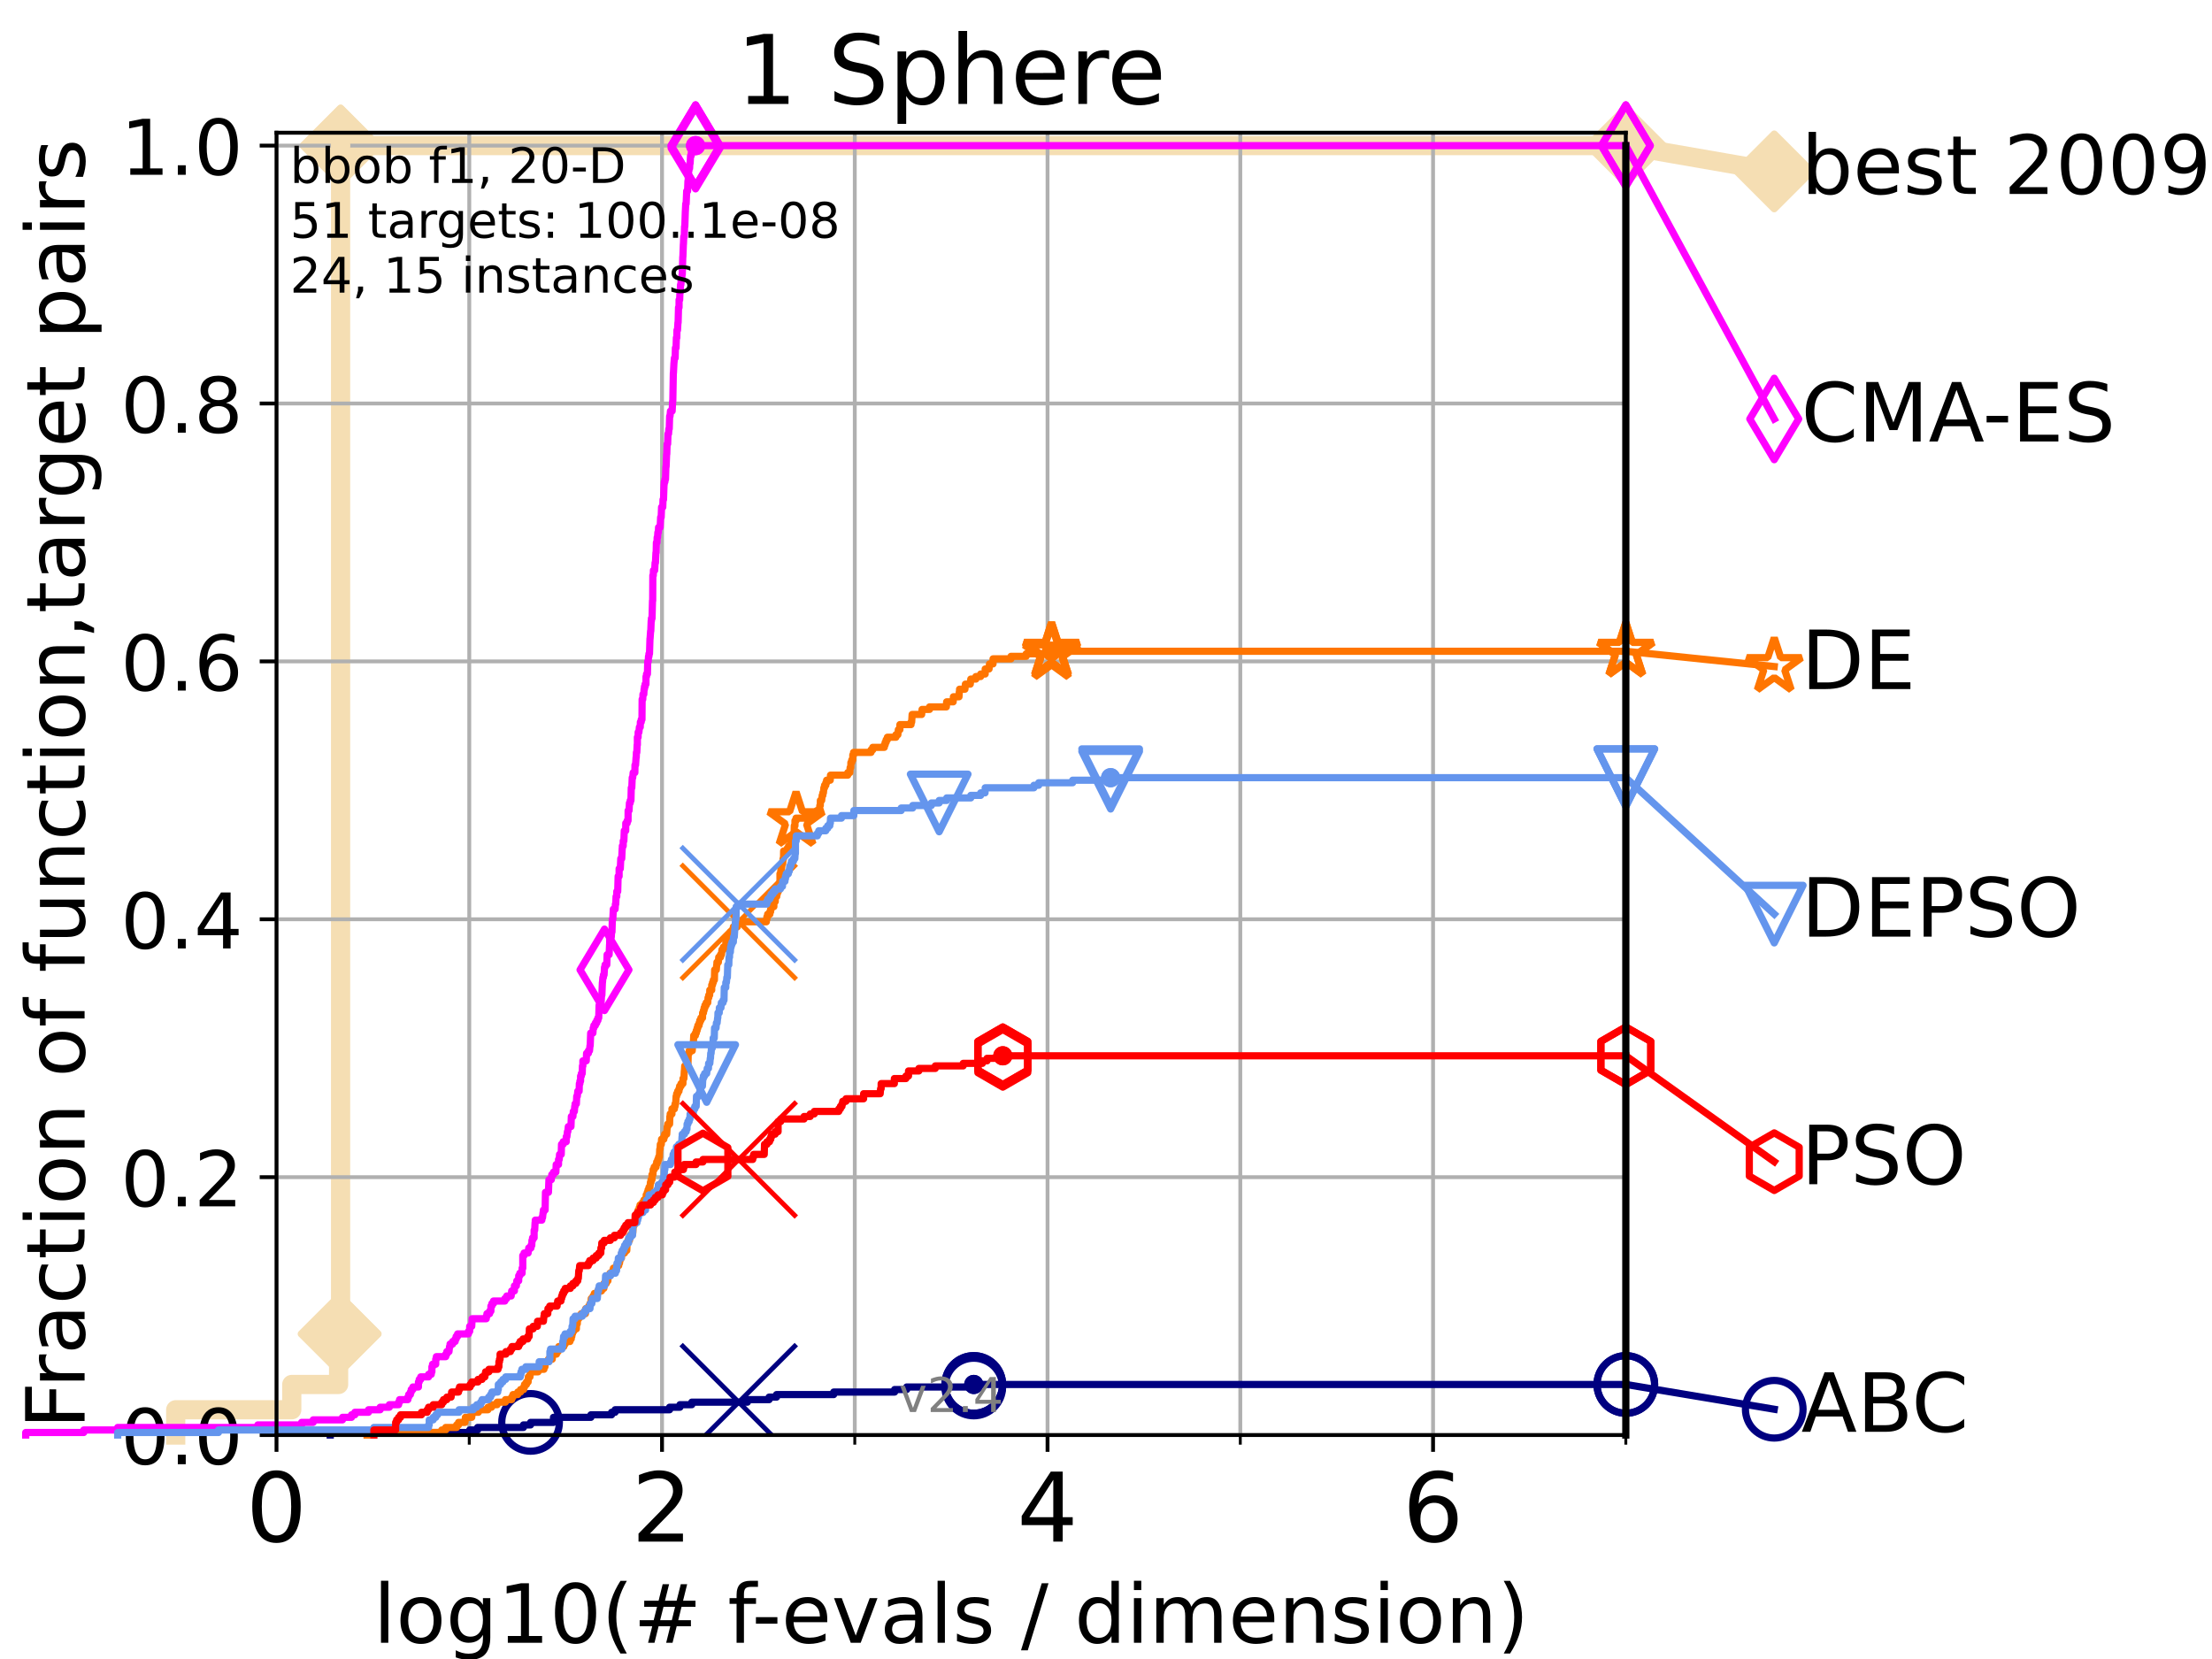 <?xml version="1.0" encoding="utf-8" standalone="no"?>
<!DOCTYPE svg PUBLIC "-//W3C//DTD SVG 1.1//EN"
  "http://www.w3.org/Graphics/SVG/1.1/DTD/svg11.dtd">
<!-- Created with matplotlib (https://matplotlib.org/) -->
<svg height="345.6pt" version="1.1" viewBox="0 0 460.8 345.6" width="460.8pt" xmlns="http://www.w3.org/2000/svg" xmlns:xlink="http://www.w3.org/1999/xlink">
 <defs>
  <style type="text/css">
*{stroke-linecap:butt;stroke-linejoin:round;}
  </style>
 </defs>
 <g id="figure_1">
  <g id="patch_1">
   <path d="M 0 345.6 
L 460.8 345.6 
L 460.8 0 
L 0 0 
z
" style="fill:#ffffff;"/>
  </g>
  <g id="axes_1">
   <g id="patch_2">
    <path d="M 57.6 298.944 
L 338.688 298.944 
L 338.688 27.648 
L 57.6 27.648 
z
" style="fill:#ffffff;"/>
   </g>
   <g id="line2d_1">
    <path d="M 36.604 298.944 
L 36.604 293.677 
L 60.78 293.677 
L 60.78 288.41 
L 70.539 288.41 
L 70.539 277.877 
L 70.949 277.877 
L 70.949 30.334 
L 338.688 30.334 
" style="fill:none;stroke:#f5deb3;stroke-linecap:square;stroke-width:4;"/>
   </g>
   <g id="line2d_2">
    <defs>
     <path d="M -0 7.778 
L 7.778 0 
L 0 -7.778 
L -7.778 -0 
z
" id="m4ed33a055c" style="stroke:#f5deb3;stroke-linejoin:miter;stroke-width:1.5;"/>
    </defs>
    <g>
     <use style="fill:#f5deb3;stroke:#f5deb3;stroke-linejoin:miter;stroke-width:1.5;" x="70.539" xlink:href="#m4ed33a055c" y="277.877"/>
     <use style="fill:#f5deb3;stroke:#f5deb3;stroke-linejoin:miter;stroke-width:1.5;" x="70.949" xlink:href="#m4ed33a055c" y="277.877"/>
     <use style="fill:#f5deb3;stroke:#f5deb3;stroke-linejoin:miter;stroke-width:1.5;" x="70.949" xlink:href="#m4ed33a055c" y="277.877"/>
     <use style="fill:#f5deb3;stroke:#f5deb3;stroke-linejoin:miter;stroke-width:1.5;" x="70.949" xlink:href="#m4ed33a055c" y="30.334"/>
     <use style="fill:#f5deb3;stroke:#f5deb3;stroke-linejoin:miter;stroke-width:1.5;" x="70.949" xlink:href="#m4ed33a055c" y="30.334"/>
     <use style="fill:#f5deb3;stroke:#f5deb3;stroke-linejoin:miter;stroke-width:1.5;" x="338.688" xlink:href="#m4ed33a055c" y="30.334"/>
    </g>
   </g>
   <g id="line2d_3">
    <path style="fill:none;stroke:#f5deb3;stroke-linecap:square;stroke-width:4;"/>
    <g/>
   </g>
   <g id="line2d_4">
    <path d="M 338.688 30.334 
L 369.608 35.706 
" style="fill:none;stroke:#f5deb3;stroke-linecap:square;stroke-width:4;"/>
    <g>
     <use style="fill:#f5deb3;stroke:#f5deb3;stroke-linejoin:miter;stroke-width:1.5;" x="338.688" xlink:href="#m4ed33a055c" y="30.334"/>
     <use style="fill:#f5deb3;stroke:#f5deb3;stroke-linejoin:miter;stroke-width:1.5;" x="369.608" xlink:href="#m4ed33a055c" y="35.706"/>
    </g>
   </g>
   <g id="matplotlib.axis_1">
    <g id="xtick_1">
     <g id="line2d_5">
      <path clip-path="url(#p1fc36696ba)" d="M 57.6 298.944 
L 57.6 27.648 
" style="fill:none;stroke:#b0b0b0;stroke-linecap:square;stroke-width:0.8;"/>
     </g>
     <g id="line2d_6">
      <defs>
       <path d="M 0 0 
L 0 3.5 
" id="mcef16e2112" style="stroke:#000000;stroke-width:0.8;"/>
      </defs>
      <g>
       <use style="stroke:#000000;stroke-width:0.8;" x="57.6" xlink:href="#mcef16e2112" y="298.944"/>
      </g>
     </g>
     <g id="text_1">
      <!-- 0 -->
      <defs>
       <path d="M 31.781 66.406 
Q 24.172 66.406 20.328 58.906 
Q 16.5 51.422 16.5 36.375 
Q 16.5 21.391 20.328 13.891 
Q 24.172 6.391 31.781 6.391 
Q 39.453 6.391 43.281 13.891 
Q 47.125 21.391 47.125 36.375 
Q 47.125 51.422 43.281 58.906 
Q 39.453 66.406 31.781 66.406 
z
M 31.781 74.219 
Q 44.047 74.219 50.516 64.516 
Q 56.984 54.828 56.984 36.375 
Q 56.984 17.969 50.516 8.266 
Q 44.047 -1.422 31.781 -1.422 
Q 19.531 -1.422 13.062 8.266 
Q 6.594 17.969 6.594 36.375 
Q 6.594 54.828 13.062 64.516 
Q 19.531 74.219 31.781 74.219 
z
" id="DejaVuSans-48"/>
      </defs>
      <g transform="translate(51.237 321.141)scale(0.2 -0.2)">
       <use xlink:href="#DejaVuSans-48"/>
      </g>
     </g>
    </g>
    <g id="xtick_2">
     <g id="line2d_7">
      <path clip-path="url(#p1fc36696ba)" d="M 137.911 298.944 
L 137.911 27.648 
" style="fill:none;stroke:#b0b0b0;stroke-linecap:square;stroke-width:0.8;"/>
     </g>
     <g id="line2d_8">
      <g>
       <use style="stroke:#000000;stroke-width:0.8;" x="137.911" xlink:href="#mcef16e2112" y="298.944"/>
      </g>
     </g>
     <g id="text_2">
      <!-- 2 -->
      <defs>
       <path d="M 19.188 8.297 
L 53.609 8.297 
L 53.609 0 
L 7.328 0 
L 7.328 8.297 
Q 12.938 14.109 22.625 23.891 
Q 32.328 33.688 34.812 36.531 
Q 39.547 41.844 41.422 45.531 
Q 43.312 49.219 43.312 52.781 
Q 43.312 58.594 39.234 62.25 
Q 35.156 65.922 28.609 65.922 
Q 23.969 65.922 18.812 64.312 
Q 13.672 62.703 7.812 59.422 
L 7.812 69.391 
Q 13.766 71.781 18.938 73 
Q 24.125 74.219 28.422 74.219 
Q 39.75 74.219 46.484 68.547 
Q 53.219 62.891 53.219 53.422 
Q 53.219 48.922 51.531 44.891 
Q 49.859 40.875 45.406 35.406 
Q 44.188 33.984 37.641 27.219 
Q 31.109 20.453 19.188 8.297 
z
" id="DejaVuSans-50"/>
      </defs>
      <g transform="translate(131.548 321.141)scale(0.2 -0.2)">
       <use xlink:href="#DejaVuSans-50"/>
      </g>
     </g>
    </g>
    <g id="xtick_3">
     <g id="line2d_9">
      <path clip-path="url(#p1fc36696ba)" d="M 218.222 298.944 
L 218.222 27.648 
" style="fill:none;stroke:#b0b0b0;stroke-linecap:square;stroke-width:0.8;"/>
     </g>
     <g id="line2d_10">
      <g>
       <use style="stroke:#000000;stroke-width:0.8;" x="218.222" xlink:href="#mcef16e2112" y="298.944"/>
      </g>
     </g>
     <g id="text_3">
      <!-- 4 -->
      <defs>
       <path d="M 37.797 64.312 
L 12.891 25.391 
L 37.797 25.391 
z
M 35.203 72.906 
L 47.609 72.906 
L 47.609 25.391 
L 58.016 25.391 
L 58.016 17.188 
L 47.609 17.188 
L 47.609 0 
L 37.797 0 
L 37.797 17.188 
L 4.891 17.188 
L 4.891 26.703 
z
" id="DejaVuSans-52"/>
      </defs>
      <g transform="translate(211.859 321.141)scale(0.2 -0.2)">
       <use xlink:href="#DejaVuSans-52"/>
      </g>
     </g>
    </g>
    <g id="xtick_4">
     <g id="line2d_11">
      <path clip-path="url(#p1fc36696ba)" d="M 298.533 298.944 
L 298.533 27.648 
" style="fill:none;stroke:#b0b0b0;stroke-linecap:square;stroke-width:0.8;"/>
     </g>
     <g id="line2d_12">
      <g>
       <use style="stroke:#000000;stroke-width:0.8;" x="298.533" xlink:href="#mcef16e2112" y="298.944"/>
      </g>
     </g>
     <g id="text_4">
      <!-- 6 -->
      <defs>
       <path d="M 33.016 40.375 
Q 26.375 40.375 22.484 35.828 
Q 18.609 31.297 18.609 23.391 
Q 18.609 15.531 22.484 10.953 
Q 26.375 6.391 33.016 6.391 
Q 39.656 6.391 43.531 10.953 
Q 47.406 15.531 47.406 23.391 
Q 47.406 31.297 43.531 35.828 
Q 39.656 40.375 33.016 40.375 
z
M 52.594 71.297 
L 52.594 62.312 
Q 48.875 64.062 45.094 64.984 
Q 41.312 65.922 37.594 65.922 
Q 27.828 65.922 22.672 59.328 
Q 17.531 52.734 16.797 39.406 
Q 19.672 43.656 24.016 45.922 
Q 28.375 48.188 33.594 48.188 
Q 44.578 48.188 50.953 41.516 
Q 57.328 34.859 57.328 23.391 
Q 57.328 12.156 50.688 5.359 
Q 44.047 -1.422 33.016 -1.422 
Q 20.359 -1.422 13.672 8.266 
Q 6.984 17.969 6.984 36.375 
Q 6.984 53.656 15.188 63.938 
Q 23.391 74.219 37.203 74.219 
Q 40.922 74.219 44.703 73.484 
Q 48.484 72.75 52.594 71.297 
z
" id="DejaVuSans-54"/>
      </defs>
      <g transform="translate(292.17 321.141)scale(0.2 -0.2)">
       <use xlink:href="#DejaVuSans-54"/>
      </g>
     </g>
    </g>
    <g id="xtick_5">
     <g id="line2d_13">
      <path clip-path="url(#p1fc36696ba)" d="M 97.755 298.944 
L 97.755 27.648 
" style="fill:none;stroke:#b0b0b0;stroke-linecap:square;stroke-width:0.8;"/>
     </g>
     <g id="line2d_14">
      <defs>
       <path d="M 0 0 
L 0 2 
" id="m8a11a5a3f3" style="stroke:#000000;stroke-width:0.6;"/>
      </defs>
      <g>
       <use style="stroke:#000000;stroke-width:0.6;" x="97.755" xlink:href="#m8a11a5a3f3" y="298.944"/>
      </g>
     </g>
    </g>
    <g id="xtick_6">
     <g id="line2d_15">
      <path clip-path="url(#p1fc36696ba)" d="M 178.066 298.944 
L 178.066 27.648 
" style="fill:none;stroke:#b0b0b0;stroke-linecap:square;stroke-width:0.8;"/>
     </g>
     <g id="line2d_16">
      <g>
       <use style="stroke:#000000;stroke-width:0.6;" x="178.066" xlink:href="#m8a11a5a3f3" y="298.944"/>
      </g>
     </g>
    </g>
    <g id="xtick_7">
     <g id="line2d_17">
      <path clip-path="url(#p1fc36696ba)" d="M 258.377 298.944 
L 258.377 27.648 
" style="fill:none;stroke:#b0b0b0;stroke-linecap:square;stroke-width:0.8;"/>
     </g>
     <g id="line2d_18">
      <g>
       <use style="stroke:#000000;stroke-width:0.6;" x="258.377" xlink:href="#m8a11a5a3f3" y="298.944"/>
      </g>
     </g>
    </g>
    <g id="xtick_8">
     <g id="line2d_19">
      <path clip-path="url(#p1fc36696ba)" d="M 338.688 298.944 
L 338.688 27.648 
" style="fill:none;stroke:#b0b0b0;stroke-linecap:square;stroke-width:0.8;"/>
     </g>
     <g id="line2d_20">
      <g>
       <use style="stroke:#000000;stroke-width:0.6;" x="338.688" xlink:href="#m8a11a5a3f3" y="298.944"/>
      </g>
     </g>
    </g>
    <g id="text_5">
     <!-- log10(# f-evals / dimension) -->
     <defs>
      <path d="M 9.422 75.984 
L 18.406 75.984 
L 18.406 0 
L 9.422 0 
z
" id="DejaVuSans-108"/>
      <path d="M 30.609 48.391 
Q 23.391 48.391 19.188 42.75 
Q 14.984 37.109 14.984 27.297 
Q 14.984 17.484 19.156 11.844 
Q 23.344 6.203 30.609 6.203 
Q 37.797 6.203 41.984 11.859 
Q 46.188 17.531 46.188 27.297 
Q 46.188 37.016 41.984 42.703 
Q 37.797 48.391 30.609 48.391 
z
M 30.609 56 
Q 42.328 56 49.016 48.375 
Q 55.719 40.766 55.719 27.297 
Q 55.719 13.875 49.016 6.219 
Q 42.328 -1.422 30.609 -1.422 
Q 18.844 -1.422 12.172 6.219 
Q 5.516 13.875 5.516 27.297 
Q 5.516 40.766 12.172 48.375 
Q 18.844 56 30.609 56 
z
" id="DejaVuSans-111"/>
      <path d="M 45.406 27.984 
Q 45.406 37.75 41.375 43.109 
Q 37.359 48.484 30.078 48.484 
Q 22.859 48.484 18.828 43.109 
Q 14.797 37.75 14.797 27.984 
Q 14.797 18.266 18.828 12.891 
Q 22.859 7.516 30.078 7.516 
Q 37.359 7.516 41.375 12.891 
Q 45.406 18.266 45.406 27.984 
z
M 54.391 6.781 
Q 54.391 -7.172 48.188 -13.984 
Q 42 -20.797 29.203 -20.797 
Q 24.469 -20.797 20.266 -20.094 
Q 16.062 -19.391 12.109 -17.922 
L 12.109 -9.188 
Q 16.062 -11.328 19.922 -12.344 
Q 23.781 -13.375 27.781 -13.375 
Q 36.625 -13.375 41.016 -8.766 
Q 45.406 -4.156 45.406 5.172 
L 45.406 9.625 
Q 42.625 4.781 38.281 2.391 
Q 33.938 0 27.875 0 
Q 17.828 0 11.672 7.656 
Q 5.516 15.328 5.516 27.984 
Q 5.516 40.672 11.672 48.328 
Q 17.828 56 27.875 56 
Q 33.938 56 38.281 53.609 
Q 42.625 51.219 45.406 46.391 
L 45.406 54.688 
L 54.391 54.688 
z
" id="DejaVuSans-103"/>
      <path d="M 12.406 8.297 
L 28.516 8.297 
L 28.516 63.922 
L 10.984 60.406 
L 10.984 69.391 
L 28.422 72.906 
L 38.281 72.906 
L 38.281 8.297 
L 54.391 8.297 
L 54.391 0 
L 12.406 0 
z
" id="DejaVuSans-49"/>
      <path d="M 31 75.875 
Q 24.469 64.656 21.281 53.656 
Q 18.109 42.672 18.109 31.391 
Q 18.109 20.125 21.312 9.062 
Q 24.516 -2 31 -13.188 
L 23.188 -13.188 
Q 15.875 -1.703 12.234 9.375 
Q 8.594 20.453 8.594 31.391 
Q 8.594 42.281 12.203 53.312 
Q 15.828 64.359 23.188 75.875 
z
" id="DejaVuSans-40"/>
      <path d="M 51.125 44 
L 36.922 44 
L 32.812 27.688 
L 47.125 27.688 
z
M 43.797 71.781 
L 38.719 51.516 
L 52.984 51.516 
L 58.109 71.781 
L 65.922 71.781 
L 60.891 51.516 
L 76.125 51.516 
L 76.125 44 
L 58.984 44 
L 54.984 27.688 
L 70.516 27.688 
L 70.516 20.219 
L 53.078 20.219 
L 48 0 
L 40.188 0 
L 45.219 20.219 
L 30.906 20.219 
L 25.875 0 
L 18.016 0 
L 23.094 20.219 
L 7.719 20.219 
L 7.719 27.688 
L 24.906 27.688 
L 29 44 
L 13.281 44 
L 13.281 51.516 
L 30.906 51.516 
L 35.891 71.781 
z
" id="DejaVuSans-35"/>
      <path id="DejaVuSans-32"/>
      <path d="M 37.109 75.984 
L 37.109 68.5 
L 28.516 68.5 
Q 23.688 68.5 21.797 66.547 
Q 19.922 64.594 19.922 59.516 
L 19.922 54.688 
L 34.719 54.688 
L 34.719 47.703 
L 19.922 47.703 
L 19.922 0 
L 10.891 0 
L 10.891 47.703 
L 2.297 47.703 
L 2.297 54.688 
L 10.891 54.688 
L 10.891 58.5 
Q 10.891 67.625 15.141 71.797 
Q 19.391 75.984 28.609 75.984 
z
" id="DejaVuSans-102"/>
      <path d="M 4.891 31.391 
L 31.203 31.391 
L 31.203 23.391 
L 4.891 23.391 
z
" id="DejaVuSans-45"/>
      <path d="M 56.203 29.594 
L 56.203 25.203 
L 14.891 25.203 
Q 15.484 15.922 20.484 11.062 
Q 25.484 6.203 34.422 6.203 
Q 39.594 6.203 44.453 7.469 
Q 49.312 8.734 54.109 11.281 
L 54.109 2.781 
Q 49.266 0.734 44.188 -0.344 
Q 39.109 -1.422 33.891 -1.422 
Q 20.797 -1.422 13.156 6.188 
Q 5.516 13.812 5.516 26.812 
Q 5.516 40.234 12.766 48.109 
Q 20.016 56 32.328 56 
Q 43.359 56 49.781 48.891 
Q 56.203 41.797 56.203 29.594 
z
M 47.219 32.234 
Q 47.125 39.594 43.094 43.984 
Q 39.062 48.391 32.422 48.391 
Q 24.906 48.391 20.391 44.141 
Q 15.875 39.891 15.188 32.172 
z
" id="DejaVuSans-101"/>
      <path d="M 2.984 54.688 
L 12.5 54.688 
L 29.594 8.797 
L 46.688 54.688 
L 56.203 54.688 
L 35.688 0 
L 23.484 0 
z
" id="DejaVuSans-118"/>
      <path d="M 34.281 27.484 
Q 23.391 27.484 19.188 25 
Q 14.984 22.516 14.984 16.5 
Q 14.984 11.719 18.141 8.906 
Q 21.297 6.109 26.703 6.109 
Q 34.188 6.109 38.703 11.406 
Q 43.219 16.703 43.219 25.484 
L 43.219 27.484 
z
M 52.203 31.203 
L 52.203 0 
L 43.219 0 
L 43.219 8.297 
Q 40.141 3.328 35.547 0.953 
Q 30.953 -1.422 24.312 -1.422 
Q 15.922 -1.422 10.953 3.297 
Q 6 8.016 6 15.922 
Q 6 25.141 12.172 29.828 
Q 18.359 34.516 30.609 34.516 
L 43.219 34.516 
L 43.219 35.406 
Q 43.219 41.609 39.141 45 
Q 35.062 48.391 27.688 48.391 
Q 23 48.391 18.547 47.266 
Q 14.109 46.141 10.016 43.891 
L 10.016 52.203 
Q 14.938 54.109 19.578 55.047 
Q 24.219 56 28.609 56 
Q 40.484 56 46.344 49.844 
Q 52.203 43.703 52.203 31.203 
z
" id="DejaVuSans-97"/>
      <path d="M 44.281 53.078 
L 44.281 44.578 
Q 40.484 46.531 36.375 47.5 
Q 32.281 48.484 27.875 48.484 
Q 21.188 48.484 17.844 46.438 
Q 14.5 44.391 14.5 40.281 
Q 14.5 37.156 16.891 35.375 
Q 19.281 33.594 26.516 31.984 
L 29.594 31.297 
Q 39.156 29.25 43.188 25.516 
Q 47.219 21.781 47.219 15.094 
Q 47.219 7.469 41.188 3.016 
Q 35.156 -1.422 24.609 -1.422 
Q 20.219 -1.422 15.453 -0.562 
Q 10.688 0.297 5.422 2 
L 5.422 11.281 
Q 10.406 8.688 15.234 7.391 
Q 20.062 6.109 24.812 6.109 
Q 31.156 6.109 34.562 8.281 
Q 37.984 10.453 37.984 14.406 
Q 37.984 18.062 35.516 20.016 
Q 33.062 21.969 24.703 23.781 
L 21.578 24.516 
Q 13.234 26.266 9.516 29.906 
Q 5.812 33.547 5.812 39.891 
Q 5.812 47.609 11.281 51.797 
Q 16.75 56 26.812 56 
Q 31.781 56 36.172 55.266 
Q 40.578 54.547 44.281 53.078 
z
" id="DejaVuSans-115"/>
      <path d="M 25.391 72.906 
L 33.688 72.906 
L 8.297 -9.281 
L 0 -9.281 
z
" id="DejaVuSans-47"/>
      <path d="M 45.406 46.391 
L 45.406 75.984 
L 54.391 75.984 
L 54.391 0 
L 45.406 0 
L 45.406 8.203 
Q 42.578 3.328 38.25 0.953 
Q 33.938 -1.422 27.875 -1.422 
Q 17.969 -1.422 11.734 6.484 
Q 5.516 14.406 5.516 27.297 
Q 5.516 40.188 11.734 48.094 
Q 17.969 56 27.875 56 
Q 33.938 56 38.25 53.625 
Q 42.578 51.266 45.406 46.391 
z
M 14.797 27.297 
Q 14.797 17.391 18.875 11.75 
Q 22.953 6.109 30.078 6.109 
Q 37.203 6.109 41.297 11.75 
Q 45.406 17.391 45.406 27.297 
Q 45.406 37.203 41.297 42.844 
Q 37.203 48.484 30.078 48.484 
Q 22.953 48.484 18.875 42.844 
Q 14.797 37.203 14.797 27.297 
z
" id="DejaVuSans-100"/>
      <path d="M 9.422 54.688 
L 18.406 54.688 
L 18.406 0 
L 9.422 0 
z
M 9.422 75.984 
L 18.406 75.984 
L 18.406 64.594 
L 9.422 64.594 
z
" id="DejaVuSans-105"/>
      <path d="M 52 44.188 
Q 55.375 50.25 60.062 53.125 
Q 64.75 56 71.094 56 
Q 79.641 56 84.281 50.016 
Q 88.922 44.047 88.922 33.016 
L 88.922 0 
L 79.891 0 
L 79.891 32.719 
Q 79.891 40.578 77.094 44.375 
Q 74.312 48.188 68.609 48.188 
Q 61.625 48.188 57.562 43.547 
Q 53.516 38.922 53.516 30.906 
L 53.516 0 
L 44.484 0 
L 44.484 32.719 
Q 44.484 40.625 41.703 44.406 
Q 38.922 48.188 33.109 48.188 
Q 26.219 48.188 22.156 43.531 
Q 18.109 38.875 18.109 30.906 
L 18.109 0 
L 9.078 0 
L 9.078 54.688 
L 18.109 54.688 
L 18.109 46.188 
Q 21.188 51.219 25.484 53.609 
Q 29.781 56 35.688 56 
Q 41.656 56 45.828 52.969 
Q 50 49.953 52 44.188 
z
" id="DejaVuSans-109"/>
      <path d="M 54.891 33.016 
L 54.891 0 
L 45.906 0 
L 45.906 32.719 
Q 45.906 40.484 42.875 44.328 
Q 39.844 48.188 33.797 48.188 
Q 26.516 48.188 22.312 43.547 
Q 18.109 38.922 18.109 30.906 
L 18.109 0 
L 9.078 0 
L 9.078 54.688 
L 18.109 54.688 
L 18.109 46.188 
Q 21.344 51.125 25.703 53.562 
Q 30.078 56 35.797 56 
Q 45.219 56 50.047 50.172 
Q 54.891 44.344 54.891 33.016 
z
" id="DejaVuSans-110"/>
      <path d="M 8.016 75.875 
L 15.828 75.875 
Q 23.141 64.359 26.781 53.312 
Q 30.422 42.281 30.422 31.391 
Q 30.422 20.453 26.781 9.375 
Q 23.141 -1.703 15.828 -13.188 
L 8.016 -13.188 
Q 14.5 -2 17.703 9.062 
Q 20.906 20.125 20.906 31.391 
Q 20.906 42.672 17.703 53.656 
Q 14.5 64.656 8.016 75.875 
z
" id="DejaVuSans-41"/>
     </defs>
     <g transform="translate(77.764 342.218)scale(0.17 -0.17)">
      <use xlink:href="#DejaVuSans-108"/>
      <use x="27.783" xlink:href="#DejaVuSans-111"/>
      <use x="88.965" xlink:href="#DejaVuSans-103"/>
      <use x="152.441" xlink:href="#DejaVuSans-49"/>
      <use x="216.064" xlink:href="#DejaVuSans-48"/>
      <use x="279.688" xlink:href="#DejaVuSans-40"/>
      <use x="318.701" xlink:href="#DejaVuSans-35"/>
      <use x="402.49" xlink:href="#DejaVuSans-32"/>
      <use x="434.277" xlink:href="#DejaVuSans-102"/>
      <use x="463.982" xlink:href="#DejaVuSans-45"/>
      <use x="500.066" xlink:href="#DejaVuSans-101"/>
      <use x="561.59" xlink:href="#DejaVuSans-118"/>
      <use x="620.77" xlink:href="#DejaVuSans-97"/>
      <use x="682.049" xlink:href="#DejaVuSans-108"/>
      <use x="709.832" xlink:href="#DejaVuSans-115"/>
      <use x="761.932" xlink:href="#DejaVuSans-32"/>
      <use x="793.719" xlink:href="#DejaVuSans-47"/>
      <use x="827.41" xlink:href="#DejaVuSans-32"/>
      <use x="859.197" xlink:href="#DejaVuSans-100"/>
      <use x="922.674" xlink:href="#DejaVuSans-105"/>
      <use x="950.457" xlink:href="#DejaVuSans-109"/>
      <use x="1047.869" xlink:href="#DejaVuSans-101"/>
      <use x="1109.393" xlink:href="#DejaVuSans-110"/>
      <use x="1172.771" xlink:href="#DejaVuSans-115"/>
      <use x="1224.871" xlink:href="#DejaVuSans-105"/>
      <use x="1252.654" xlink:href="#DejaVuSans-111"/>
      <use x="1313.836" xlink:href="#DejaVuSans-110"/>
      <use x="1377.215" xlink:href="#DejaVuSans-41"/>
     </g>
    </g>
   </g>
   <g id="matplotlib.axis_2">
    <g id="ytick_1">
     <g id="line2d_21">
      <path clip-path="url(#p1fc36696ba)" d="M 57.6 298.944 
L 338.688 298.944 
" style="fill:none;stroke:#b0b0b0;stroke-linecap:square;stroke-width:0.8;"/>
     </g>
     <g id="line2d_22">
      <defs>
       <path d="M 0 0 
L -3.5 0 
" id="m6018bac0f0" style="stroke:#000000;stroke-width:0.8;"/>
      </defs>
      <g>
       <use style="stroke:#000000;stroke-width:0.8;" x="57.6" xlink:href="#m6018bac0f0" y="298.944"/>
      </g>
     </g>
     <g id="text_6">
      <!-- 0.0 -->
      <defs>
       <path d="M 10.688 12.406 
L 21 12.406 
L 21 0 
L 10.688 0 
z
" id="DejaVuSans-46"/>
      </defs>
      <g transform="translate(25.155 305.023)scale(0.16 -0.16)">
       <use xlink:href="#DejaVuSans-48"/>
       <use x="63.623" xlink:href="#DejaVuSans-46"/>
       <use x="95.41" xlink:href="#DejaVuSans-48"/>
      </g>
     </g>
    </g>
    <g id="ytick_2">
     <g id="line2d_23">
      <path clip-path="url(#p1fc36696ba)" d="M 57.6 245.222 
L 338.688 245.222 
" style="fill:none;stroke:#b0b0b0;stroke-linecap:square;stroke-width:0.8;"/>
     </g>
     <g id="line2d_24">
      <g>
       <use style="stroke:#000000;stroke-width:0.8;" x="57.6" xlink:href="#m6018bac0f0" y="245.222"/>
      </g>
     </g>
     <g id="text_7">
      <!-- 0.2 -->
      <g transform="translate(25.155 251.301)scale(0.16 -0.16)">
       <use xlink:href="#DejaVuSans-48"/>
       <use x="63.623" xlink:href="#DejaVuSans-46"/>
       <use x="95.41" xlink:href="#DejaVuSans-50"/>
      </g>
     </g>
    </g>
    <g id="ytick_3">
     <g id="line2d_25">
      <path clip-path="url(#p1fc36696ba)" d="M 57.6 191.5 
L 338.688 191.5 
" style="fill:none;stroke:#b0b0b0;stroke-linecap:square;stroke-width:0.8;"/>
     </g>
     <g id="line2d_26">
      <g>
       <use style="stroke:#000000;stroke-width:0.8;" x="57.6" xlink:href="#m6018bac0f0" y="191.5"/>
      </g>
     </g>
     <g id="text_8">
      <!-- 0.4 -->
      <g transform="translate(25.155 197.579)scale(0.16 -0.16)">
       <use xlink:href="#DejaVuSans-48"/>
       <use x="63.623" xlink:href="#DejaVuSans-46"/>
       <use x="95.41" xlink:href="#DejaVuSans-52"/>
      </g>
     </g>
    </g>
    <g id="ytick_4">
     <g id="line2d_27">
      <path clip-path="url(#p1fc36696ba)" d="M 57.6 137.778 
L 338.688 137.778 
" style="fill:none;stroke:#b0b0b0;stroke-linecap:square;stroke-width:0.8;"/>
     </g>
     <g id="line2d_28">
      <g>
       <use style="stroke:#000000;stroke-width:0.8;" x="57.6" xlink:href="#m6018bac0f0" y="137.778"/>
      </g>
     </g>
     <g id="text_9">
      <!-- 0.6 -->
      <g transform="translate(25.155 143.857)scale(0.16 -0.16)">
       <use xlink:href="#DejaVuSans-48"/>
       <use x="63.623" xlink:href="#DejaVuSans-46"/>
       <use x="95.41" xlink:href="#DejaVuSans-54"/>
      </g>
     </g>
    </g>
    <g id="ytick_5">
     <g id="line2d_29">
      <path clip-path="url(#p1fc36696ba)" d="M 57.6 84.056 
L 338.688 84.056 
" style="fill:none;stroke:#b0b0b0;stroke-linecap:square;stroke-width:0.8;"/>
     </g>
     <g id="line2d_30">
      <g>
       <use style="stroke:#000000;stroke-width:0.8;" x="57.6" xlink:href="#m6018bac0f0" y="84.056"/>
      </g>
     </g>
     <g id="text_10">
      <!-- 0.8 -->
      <defs>
       <path d="M 31.781 34.625 
Q 24.75 34.625 20.719 30.859 
Q 16.703 27.094 16.703 20.516 
Q 16.703 13.922 20.719 10.156 
Q 24.75 6.391 31.781 6.391 
Q 38.812 6.391 42.859 10.172 
Q 46.922 13.969 46.922 20.516 
Q 46.922 27.094 42.891 30.859 
Q 38.875 34.625 31.781 34.625 
z
M 21.922 38.812 
Q 15.578 40.375 12.031 44.719 
Q 8.5 49.078 8.5 55.328 
Q 8.5 64.062 14.719 69.141 
Q 20.953 74.219 31.781 74.219 
Q 42.672 74.219 48.875 69.141 
Q 55.078 64.062 55.078 55.328 
Q 55.078 49.078 51.531 44.719 
Q 48 40.375 41.703 38.812 
Q 48.828 37.156 52.797 32.312 
Q 56.781 27.484 56.781 20.516 
Q 56.781 9.906 50.312 4.234 
Q 43.844 -1.422 31.781 -1.422 
Q 19.734 -1.422 13.25 4.234 
Q 6.781 9.906 6.781 20.516 
Q 6.781 27.484 10.781 32.312 
Q 14.797 37.156 21.922 38.812 
z
M 18.312 54.391 
Q 18.312 48.734 21.844 45.562 
Q 25.391 42.391 31.781 42.391 
Q 38.141 42.391 41.719 45.562 
Q 45.312 48.734 45.312 54.391 
Q 45.312 60.062 41.719 63.234 
Q 38.141 66.406 31.781 66.406 
Q 25.391 66.406 21.844 63.234 
Q 18.312 60.062 18.312 54.391 
z
" id="DejaVuSans-56"/>
      </defs>
      <g transform="translate(25.155 90.135)scale(0.16 -0.16)">
       <use xlink:href="#DejaVuSans-48"/>
       <use x="63.623" xlink:href="#DejaVuSans-46"/>
       <use x="95.41" xlink:href="#DejaVuSans-56"/>
      </g>
     </g>
    </g>
    <g id="ytick_6">
     <g id="line2d_31">
      <path clip-path="url(#p1fc36696ba)" d="M 57.6 30.334 
L 338.688 30.334 
" style="fill:none;stroke:#b0b0b0;stroke-linecap:square;stroke-width:0.8;"/>
     </g>
     <g id="line2d_32">
      <g>
       <use style="stroke:#000000;stroke-width:0.8;" x="57.6" xlink:href="#m6018bac0f0" y="30.334"/>
      </g>
     </g>
     <g id="text_11">
      <!-- 1.0 -->
      <g transform="translate(25.155 36.413)scale(0.16 -0.16)">
       <use xlink:href="#DejaVuSans-49"/>
       <use x="63.623" xlink:href="#DejaVuSans-46"/>
       <use x="95.41" xlink:href="#DejaVuSans-48"/>
      </g>
     </g>
    </g>
    <g id="text_12">
     <!-- Fraction of function,target pairs -->
     <defs>
      <path d="M 9.812 72.906 
L 51.703 72.906 
L 51.703 64.594 
L 19.672 64.594 
L 19.672 43.109 
L 48.578 43.109 
L 48.578 34.812 
L 19.672 34.812 
L 19.672 0 
L 9.812 0 
z
" id="DejaVuSans-70"/>
      <path d="M 41.109 46.297 
Q 39.594 47.172 37.812 47.578 
Q 36.031 48 33.891 48 
Q 26.266 48 22.188 43.047 
Q 18.109 38.094 18.109 28.812 
L 18.109 0 
L 9.078 0 
L 9.078 54.688 
L 18.109 54.688 
L 18.109 46.188 
Q 20.953 51.172 25.484 53.578 
Q 30.031 56 36.531 56 
Q 37.453 56 38.578 55.875 
Q 39.703 55.766 41.062 55.516 
z
" id="DejaVuSans-114"/>
      <path d="M 48.781 52.594 
L 48.781 44.188 
Q 44.969 46.297 41.141 47.344 
Q 37.312 48.391 33.406 48.391 
Q 24.656 48.391 19.812 42.844 
Q 14.984 37.312 14.984 27.297 
Q 14.984 17.281 19.812 11.734 
Q 24.656 6.203 33.406 6.203 
Q 37.312 6.203 41.141 7.25 
Q 44.969 8.297 48.781 10.406 
L 48.781 2.094 
Q 45.016 0.344 40.984 -0.531 
Q 36.969 -1.422 32.422 -1.422 
Q 20.062 -1.422 12.781 6.344 
Q 5.516 14.109 5.516 27.297 
Q 5.516 40.672 12.859 48.328 
Q 20.219 56 33.016 56 
Q 37.156 56 41.109 55.141 
Q 45.062 54.297 48.781 52.594 
z
" id="DejaVuSans-99"/>
      <path d="M 18.312 70.219 
L 18.312 54.688 
L 36.812 54.688 
L 36.812 47.703 
L 18.312 47.703 
L 18.312 18.016 
Q 18.312 11.328 20.141 9.422 
Q 21.969 7.516 27.594 7.516 
L 36.812 7.516 
L 36.812 0 
L 27.594 0 
Q 17.188 0 13.234 3.875 
Q 9.281 7.766 9.281 18.016 
L 9.281 47.703 
L 2.688 47.703 
L 2.688 54.688 
L 9.281 54.688 
L 9.281 70.219 
z
" id="DejaVuSans-116"/>
      <path d="M 8.5 21.578 
L 8.5 54.688 
L 17.484 54.688 
L 17.484 21.922 
Q 17.484 14.156 20.5 10.266 
Q 23.531 6.391 29.594 6.391 
Q 36.859 6.391 41.078 11.031 
Q 45.312 15.672 45.312 23.688 
L 45.312 54.688 
L 54.297 54.688 
L 54.297 0 
L 45.312 0 
L 45.312 8.406 
Q 42.047 3.422 37.719 1 
Q 33.406 -1.422 27.688 -1.422 
Q 18.266 -1.422 13.375 4.438 
Q 8.5 10.297 8.5 21.578 
z
M 31.109 56 
z
" id="DejaVuSans-117"/>
      <path d="M 11.719 12.406 
L 22.016 12.406 
L 22.016 4 
L 14.016 -11.625 
L 7.719 -11.625 
L 11.719 4 
z
" id="DejaVuSans-44"/>
      <path d="M 18.109 8.203 
L 18.109 -20.797 
L 9.078 -20.797 
L 9.078 54.688 
L 18.109 54.688 
L 18.109 46.391 
Q 20.953 51.266 25.266 53.625 
Q 29.594 56 35.594 56 
Q 45.562 56 51.781 48.094 
Q 58.016 40.188 58.016 27.297 
Q 58.016 14.406 51.781 6.484 
Q 45.562 -1.422 35.594 -1.422 
Q 29.594 -1.422 25.266 0.953 
Q 20.953 3.328 18.109 8.203 
z
M 48.688 27.297 
Q 48.688 37.203 44.609 42.844 
Q 40.531 48.484 33.406 48.484 
Q 26.266 48.484 22.188 42.844 
Q 18.109 37.203 18.109 27.297 
Q 18.109 17.391 22.188 11.75 
Q 26.266 6.109 33.406 6.109 
Q 40.531 6.109 44.609 11.75 
Q 48.688 17.391 48.688 27.297 
z
" id="DejaVuSans-112"/>
     </defs>
     <g transform="translate(17.62 297.681)rotate(-90)scale(0.17 -0.17)">
      <use xlink:href="#DejaVuSans-70"/>
      <use x="50.27" xlink:href="#DejaVuSans-114"/>
      <use x="91.383" xlink:href="#DejaVuSans-97"/>
      <use x="152.662" xlink:href="#DejaVuSans-99"/>
      <use x="207.643" xlink:href="#DejaVuSans-116"/>
      <use x="246.852" xlink:href="#DejaVuSans-105"/>
      <use x="274.635" xlink:href="#DejaVuSans-111"/>
      <use x="335.816" xlink:href="#DejaVuSans-110"/>
      <use x="399.195" xlink:href="#DejaVuSans-32"/>
      <use x="430.982" xlink:href="#DejaVuSans-111"/>
      <use x="492.164" xlink:href="#DejaVuSans-102"/>
      <use x="527.369" xlink:href="#DejaVuSans-32"/>
      <use x="559.156" xlink:href="#DejaVuSans-102"/>
      <use x="594.361" xlink:href="#DejaVuSans-117"/>
      <use x="657.74" xlink:href="#DejaVuSans-110"/>
      <use x="721.119" xlink:href="#DejaVuSans-99"/>
      <use x="776.1" xlink:href="#DejaVuSans-116"/>
      <use x="815.309" xlink:href="#DejaVuSans-105"/>
      <use x="843.092" xlink:href="#DejaVuSans-111"/>
      <use x="904.273" xlink:href="#DejaVuSans-110"/>
      <use x="967.652" xlink:href="#DejaVuSans-44"/>
      <use x="999.439" xlink:href="#DejaVuSans-116"/>
      <use x="1038.648" xlink:href="#DejaVuSans-97"/>
      <use x="1099.928" xlink:href="#DejaVuSans-114"/>
      <use x="1139.291" xlink:href="#DejaVuSans-103"/>
      <use x="1202.768" xlink:href="#DejaVuSans-101"/>
      <use x="1264.291" xlink:href="#DejaVuSans-116"/>
      <use x="1303.5" xlink:href="#DejaVuSans-32"/>
      <use x="1335.287" xlink:href="#DejaVuSans-112"/>
      <use x="1398.764" xlink:href="#DejaVuSans-97"/>
      <use x="1460.043" xlink:href="#DejaVuSans-105"/>
      <use x="1487.826" xlink:href="#DejaVuSans-114"/>
      <use x="1528.939" xlink:href="#DejaVuSans-115"/>
     </g>
    </g>
   </g>
   <g id="line2d_33">
    <defs>
     <path d="M 0 1.5 
C 0.398 1.5 0.779 1.342 1.061 1.061 
C 1.342 0.779 1.5 0.398 1.5 0 
C 1.5 -0.398 1.342 -0.779 1.061 -1.061 
C 0.779 -1.342 0.398 -1.5 0 -1.5 
C -0.398 -1.5 -0.779 -1.342 -1.061 -1.061 
C -1.342 -0.779 -1.5 -0.398 -1.5 0 
C -1.5 0.398 -1.342 0.779 -1.061 1.061 
C -0.779 1.342 -0.398 1.5 0 1.5 
z
" id="mb69e071f69" style="stroke:#f5deb3;"/>
    </defs>
    <g>
     <use style="fill:#f5deb3;stroke:#f5deb3;" x="70.949" xlink:href="#mb69e071f69" y="30.334"/>
     <use style="fill:#f5deb3;stroke:#f5deb3;" x="70.949" xlink:href="#mb69e071f69" y="30.334"/>
    </g>
   </g>
   <g id="line2d_34">
    <defs>
     <path d="M 0 1.5 
C 0.398 1.5 0.779 1.342 1.061 1.061 
C 1.342 0.779 1.5 0.398 1.5 0 
C 1.5 -0.398 1.342 -0.779 1.061 -1.061 
C 0.779 -1.342 0.398 -1.5 0 -1.5 
C -0.398 -1.5 -0.779 -1.342 -1.061 -1.061 
C -1.342 -0.779 -1.5 -0.398 -1.5 0 
C -1.5 0.398 -1.342 0.779 -1.061 1.061 
C -0.779 1.342 -0.398 1.5 0 1.5 
z
" id="mc9eed8cf9c" style="stroke:#000080;"/>
    </defs>
    <g>
     <use style="fill:#000080;stroke:#000080;" x="202.854" xlink:href="#mc9eed8cf9c" y="288.41"/>
     <use style="fill:#000080;stroke:#000080;" x="202.854" xlink:href="#mc9eed8cf9c" y="288.41"/>
    </g>
   </g>
   <g id="line2d_35">
    <path d="M 68.793 298.944 
L 68.793 298.417 
L 97.842 298.417 
L 97.842 297.891 
L 99.497 297.891 
L 99.497 297.364 
L 109.04 297.364 
L 109.04 296.837 
L 110.527 296.837 
L 110.527 296.311 
L 115.302 296.311 
L 115.302 295.257 
L 123.091 295.257 
L 123.091 294.731 
L 127.406 294.731 
L 127.406 294.204 
L 128.138 294.204 
L 128.138 293.677 
L 139.486 293.677 
L 139.486 293.15 
L 141.641 293.15 
L 141.641 292.624 
L 144.112 292.624 
L 144.112 292.097 
L 155.701 292.097 
L 155.701 291.57 
L 160.223 291.57 
L 160.223 291.044 
L 161.766 291.044 
L 161.766 290.517 
L 173.674 290.517 
L 173.674 289.99 
L 186.366 289.99 
L 186.366 289.464 
L 188.884 289.464 
L 188.884 288.937 
L 202.854 288.937 
L 202.854 288.41 
L 338.688 288.41 
" style="fill:none;stroke:#000080;stroke-linecap:square;stroke-width:1.5;"/>
   </g>
   <g id="line2d_36">
    <defs>
     <path d="M 0 6 
C 1.591 6 3.117 5.368 4.243 4.243 
C 5.368 3.117 6 1.591 6 0 
C 6 -1.591 5.368 -3.117 4.243 -4.243 
C 3.117 -5.368 1.591 -6 0 -6 
C -1.591 -6 -3.117 -5.368 -4.243 -4.243 
C -5.368 -3.117 -6 -1.591 -6 0 
C -6 1.591 -5.368 3.117 -4.243 4.243 
C -3.117 5.368 -1.591 6 0 6 
z
" id="m9fff20adc8" style="stroke:#000080;stroke-width:1.5;"/>
    </defs>
    <g>
     <use style="fill-opacity:0;stroke:#000080;stroke-width:1.5;" x="110.527" xlink:href="#m9fff20adc8" y="296.311"/>
     <use style="fill-opacity:0;stroke:#000080;stroke-width:1.5;" x="202.854" xlink:href="#m9fff20adc8" y="288.937"/>
     <use style="fill-opacity:0;stroke:#000080;stroke-width:1.5;" x="202.854" xlink:href="#m9fff20adc8" y="288.41"/>
     <use style="fill-opacity:0;stroke:#000080;stroke-width:1.5;" x="202.854" xlink:href="#m9fff20adc8" y="288.41"/>
     <use style="fill-opacity:0;stroke:#000080;stroke-width:1.5;" x="338.688" xlink:href="#m9fff20adc8" y="288.41"/>
    </g>
   </g>
   <g id="line2d_37">
    <path style="fill:none;stroke:#000080;stroke-linecap:square;stroke-width:1.5;"/>
    <g/>
   </g>
   <g id="line2d_38">
    <path clip-path="url(#p1fc36696ba)" d="M 153.89 292.097 
" style="fill:none;stroke:#000080;stroke-linecap:square;stroke-width:1.5;"/>
    <defs>
     <path d="M -12 12 
L 12 -12 
M -12 -12 
L 12 12 
" id="m860067ea47" style="stroke:#000080;"/>
    </defs>
    <g clip-path="url(#p1fc36696ba)">
     <use style="fill:#000080;stroke:#000080;" x="153.89" xlink:href="#m860067ea47" y="292.097"/>
    </g>
   </g>
   <g id="line2d_39">
    <defs>
     <path d="M 0 1.5 
C 0.398 1.5 0.779 1.342 1.061 1.061 
C 1.342 0.779 1.5 0.398 1.5 0 
C 1.5 -0.398 1.342 -0.779 1.061 -1.061 
C 0.779 -1.342 0.398 -1.5 0 -1.5 
C -0.398 -1.5 -0.779 -1.342 -1.061 -1.061 
C -1.342 -0.779 -1.5 -0.398 -1.5 0 
C -1.5 0.398 -1.342 0.779 -1.061 1.061 
C -0.779 1.342 -0.398 1.5 0 1.5 
z
" id="md6f8c67cb0" style="stroke:#ff00ff;"/>
    </defs>
    <g>
     <use style="fill:#ff00ff;stroke:#ff00ff;" x="144.9" xlink:href="#md6f8c67cb0" y="30.334"/>
     <use style="fill:#ff00ff;stroke:#ff00ff;" x="144.9" xlink:href="#md6f8c67cb0" y="30.334"/>
    </g>
   </g>
   <g id="line2d_40">
    <path d="M 5.357 298.944 
L 5.357 298.417 
L 17.445 298.417 
L 17.445 297.891 
L 24.516 297.891 
L 24.516 297.364 
L 53.709 297.364 
L 53.709 296.837 
L 62.834 296.837 
L 62.834 296.311 
L 65.243 296.311 
L 65.243 295.784 
L 71.35 295.784 
L 71.35 295.257 
L 73.227 295.257 
L 73.227 294.731 
L 73.925 294.731 
L 73.925 294.204 
L 76.759 294.204 
L 76.759 293.677 
L 79.196 293.677 
L 79.196 293.15 
L 81.109 293.15 
L 81.109 292.624 
L 83.037 292.624 
L 83.037 292.097 
L 83.239 292.097 
L 83.239 291.57 
L 84.956 291.57 
L 84.956 291.044 
L 85.136 291.044 
L 85.136 290.517 
L 85.492 290.517 
L 85.492 289.99 
L 85.667 289.99 
L 85.667 289.464 
L 86.013 289.464 
L 86.013 288.937 
L 87.17 288.937 
L 87.17 287.884 
L 87.33 287.884 
L 87.33 287.357 
L 87.644 287.357 
L 87.644 286.83 
L 89.278 286.83 
L 89.278 286.304 
L 89.836 286.304 
L 89.836 285.777 
L 89.973 285.777 
L 89.973 284.723 
L 90.108 284.723 
L 90.108 284.197 
L 90.771 284.197 
L 90.771 283.143 
L 90.901 283.143 
L 90.901 282.617 
L 92.854 282.617 
L 92.854 282.09 
L 93.084 282.09 
L 93.084 281.563 
L 93.534 281.563 
L 93.645 280.51 
L 93.755 280.51 
L 93.755 279.983 
L 94.295 279.983 
L 94.295 279.457 
L 94.818 279.457 
L 94.818 278.93 
L 95.023 278.93 
L 95.023 278.403 
L 95.327 278.403 
L 95.327 277.877 
L 97.58 277.877 
L 97.58 277.35 
L 97.842 277.35 
L 97.842 276.296 
L 98.271 276.296 
L 98.355 274.716 
L 101.295 274.716 
L 101.295 274.19 
L 101.436 274.19 
L 101.436 273.663 
L 101.992 273.663 
L 101.992 273.136 
L 102.264 273.136 
L 102.264 272.083 
L 102.465 272.083 
L 102.465 271.556 
L 102.794 271.556 
L 102.794 271.03 
L 105.172 271.03 
L 105.172 270.503 
L 105.566 270.503 
L 105.566 269.976 
L 106.489 269.976 
L 106.594 268.923 
L 107.162 268.923 
L 107.162 267.87 
L 107.564 267.87 
L 107.664 266.816 
L 108.054 266.816 
L 108.054 265.763 
L 108.294 265.763 
L 108.294 265.236 
L 108.764 265.236 
L 108.764 264.183 
L 108.903 264.183 
L 108.903 261.549 
L 109.177 261.549 
L 109.177 261.023 
L 110.017 261.023 
L 110.017 260.496 
L 110.146 260.496 
L 110.146 259.969 
L 110.611 259.969 
L 110.611 259.443 
L 110.777 259.443 
L 110.818 258.389 
L 110.942 258.389 
L 110.942 257.862 
L 111.266 257.862 
L 111.266 256.282 
L 111.386 256.282 
L 111.466 254.702 
L 111.506 254.702 
L 111.506 254.176 
L 112.877 254.176 
L 112.877 253.649 
L 113.023 253.649 
L 113.132 252.596 
L 113.204 252.596 
L 113.204 252.069 
L 113.56 252.069 
L 113.63 248.382 
L 114.25 248.382 
L 114.352 245.749 
L 114.849 245.749 
L 114.947 244.695 
L 115.302 244.695 
L 115.302 244.169 
L 115.804 244.169 
L 115.866 242.589 
L 116.353 242.589 
L 116.353 241.535 
L 116.503 241.535 
L 116.562 240.482 
L 116.914 240.482 
L 116.972 238.375 
L 117.317 238.375 
L 117.317 237.848 
L 117.958 237.848 
L 117.958 236.795 
L 118.094 236.795 
L 118.203 235.742 
L 118.283 235.742 
L 118.391 234.688 
L 118.943 234.688 
L 119.02 232.582 
L 119.352 232.582 
L 119.427 231.528 
L 119.652 231.528 
L 119.727 230.475 
L 119.801 230.475 
L 119.801 229.948 
L 120.07 229.948 
L 120.142 228.368 
L 120.263 228.368 
L 120.358 227.315 
L 120.642 227.315 
L 120.689 225.735 
L 120.806 225.735 
L 120.806 225.208 
L 120.945 225.208 
L 120.945 224.155 
L 121.106 224.155 
L 121.106 223.628 
L 121.287 223.628 
L 121.333 222.048 
L 121.423 222.048 
L 121.423 220.994 
L 122.127 220.994 
L 122.191 219.414 
L 122.573 219.414 
L 122.573 218.888 
L 122.803 218.888 
L 122.906 217.834 
L 122.948 217.834 
L 123.05 215.201 
L 123.514 215.201 
L 123.574 214.148 
L 123.712 214.148 
L 123.712 213.621 
L 124.024 213.621 
L 124.024 213.094 
L 124.312 213.094 
L 124.312 212.567 
L 124.557 212.567 
L 124.557 212.041 
L 124.725 212.041 
L 124.799 209.407 
L 125.002 209.407 
L 125.002 208.881 
L 125.22 208.881 
L 125.31 207.301 
L 125.381 207.301 
L 125.488 204.667 
L 125.506 204.667 
L 125.595 203.614 
L 125.7 203.614 
L 125.7 203.087 
L 125.84 203.087 
L 125.927 201.507 
L 126.048 201.507 
L 126.048 200.98 
L 126.406 200.98 
L 126.473 198.874 
L 126.888 198.874 
L 126.986 196.767 
L 127.003 196.767 
L 127.019 195.187 
L 127.342 195.187 
L 127.406 194.133 
L 127.485 194.133 
L 127.564 191.5 
L 127.659 191.5 
L 127.768 189.393 
L 128.138 189.393 
L 128.199 188.34 
L 128.275 188.34 
L 128.336 186.76 
L 128.486 186.76 
L 128.486 185.706 
L 128.68 185.706 
L 128.768 182.546 
L 128.973 182.546 
L 128.973 180.966 
L 129.219 180.966 
L 129.319 178.86 
L 129.518 178.86 
L 129.616 176.753 
L 129.644 176.753 
L 129.644 176.226 
L 129.826 176.226 
L 129.826 175.173 
L 129.964 175.173 
L 130.046 173.066 
L 130.345 173.066 
L 130.358 171.486 
L 130.651 171.486 
L 130.651 170.959 
L 130.835 170.959 
L 130.849 168.853 
L 131.044 168.853 
L 131.121 167.272 
L 131.287 167.272 
L 131.287 166.746 
L 131.44 166.746 
L 131.503 164.112 
L 131.616 164.112 
L 131.703 162.006 
L 131.802 162.006 
L 131.901 160.952 
L 132.254 160.952 
L 132.279 159.372 
L 132.399 159.372 
L 132.506 157.792 
L 132.542 157.792 
L 132.577 156.739 
L 132.66 156.739 
L 132.73 155.159 
L 132.777 155.159 
L 132.777 153.579 
L 132.929 153.579 
L 132.94 152.525 
L 133.102 152.525 
L 133.194 151.472 
L 133.375 151.472 
L 133.398 150.419 
L 133.578 150.419 
L 133.578 149.892 
L 133.734 149.892 
L 133.767 145.678 
L 133.899 145.678 
L 133.943 144.625 
L 134.117 144.625 
L 134.171 143.572 
L 134.247 143.572 
L 134.247 143.045 
L 134.386 143.045 
L 134.386 142.518 
L 134.567 142.518 
L 134.577 140.938 
L 134.682 140.938 
L 134.682 140.411 
L 134.87 140.411 
L 134.932 137.778 
L 135.036 137.778 
L 135.097 136.725 
L 135.189 136.725 
L 135.189 136.198 
L 135.301 136.198 
L 135.402 133.038 
L 135.422 133.038 
L 135.532 131.458 
L 135.572 131.458 
L 135.652 129.351 
L 135.701 129.351 
L 135.701 128.824 
L 135.83 128.824 
L 135.928 125.138 
L 135.967 125.138 
L 135.996 119.871 
L 136.093 119.871 
L 136.122 118.817 
L 136.381 118.817 
L 136.466 117.237 
L 136.542 117.237 
L 136.645 115.131 
L 136.692 115.131 
L 136.739 113.024 
L 136.86 113.024 
L 136.897 111.97 
L 136.98 111.97 
L 137.044 110.917 
L 137.144 110.917 
L 137.19 109.864 
L 137.523 109.864 
L 137.621 107.757 
L 137.736 107.757 
L 137.815 105.65 
L 138.067 105.65 
L 138.119 104.07 
L 138.222 104.07 
L 138.333 100.91 
L 138.367 100.91 
L 138.367 100.383 
L 138.511 100.383 
L 138.511 99.857 
L 138.637 99.857 
L 138.72 97.223 
L 138.762 97.223 
L 138.869 94.59 
L 138.902 94.59 
L 138.968 92.483 
L 139.083 92.483 
L 139.156 90.376 
L 139.269 90.376 
L 139.342 89.323 
L 139.414 89.323 
L 139.494 86.69 
L 139.581 86.69 
L 139.668 85.636 
L 140.019 85.636 
L 140.127 83.529 
L 140.158 83.529 
L 140.265 77.736 
L 140.287 77.736 
L 140.394 75.629 
L 140.401 75.629 
L 140.492 74.576 
L 140.649 74.576 
L 140.701 72.469 
L 140.834 72.469 
L 140.9 70.362 
L 140.988 70.362 
L 141.025 68.782 
L 141.134 68.782 
L 141.228 67.202 
L 141.264 67.202 
L 141.35 64.042 
L 141.457 64.042 
L 141.464 62.462 
L 141.585 62.462 
L 141.648 60.882 
L 141.704 60.882 
L 141.767 59.302 
L 141.844 59.302 
L 141.907 58.248 
L 142.003 58.248 
L 142.086 57.195 
L 142.127 57.195 
L 142.236 53.508 
L 142.257 53.508 
L 142.358 50.875 
L 142.372 50.875 
L 142.433 49.295 
L 142.547 49.295 
L 142.607 47.188 
L 142.66 47.188 
L 142.766 44.028 
L 142.772 44.028 
L 142.851 42.448 
L 142.937 42.448 
L 143.047 39.814 
L 143.235 39.814 
L 143.312 37.708 
L 143.35 37.708 
L 143.458 35.601 
L 143.509 35.601 
L 143.509 35.074 
L 143.654 35.074 
L 143.704 34.021 
L 143.766 34.021 
L 143.853 32.441 
L 143.995 32.441 
L 143.995 31.914 
L 144.142 31.914 
L 144.191 30.861 
L 144.9 30.861 
L 144.9 30.334 
L 338.688 30.334 
L 338.688 30.334 
" style="fill:none;stroke:#ff00ff;stroke-linecap:square;stroke-width:1.5;"/>
   </g>
   <g id="line2d_41">
    <defs>
     <path d="M -0 8.485 
L 5.091 0 
L 0 -8.485 
L -5.091 -0 
z
" id="m9077bd0584" style="stroke:#ff00ff;stroke-linejoin:miter;stroke-width:1.5;"/>
    </defs>
    <g>
     <use style="fill-opacity:0;stroke:#ff00ff;stroke-linejoin:miter;stroke-width:1.5;" x="125.927" xlink:href="#m9077bd0584" y="202.034"/>
     <use style="fill-opacity:0;stroke:#ff00ff;stroke-linejoin:miter;stroke-width:1.5;" x="144.9" xlink:href="#m9077bd0584" y="30.861"/>
     <use style="fill-opacity:0;stroke:#ff00ff;stroke-linejoin:miter;stroke-width:1.5;" x="144.9" xlink:href="#m9077bd0584" y="30.334"/>
     <use style="fill-opacity:0;stroke:#ff00ff;stroke-linejoin:miter;stroke-width:1.5;" x="144.9" xlink:href="#m9077bd0584" y="30.334"/>
     <use style="fill-opacity:0;stroke:#ff00ff;stroke-linejoin:miter;stroke-width:1.5;" x="338.688" xlink:href="#m9077bd0584" y="30.334"/>
    </g>
   </g>
   <g id="line2d_42">
    <path style="fill:none;stroke:#ff00ff;stroke-linecap:square;stroke-width:1.5;"/>
    <g/>
   </g>
   <g id="line2d_43">
    <defs>
     <path d="M 0 1.5 
C 0.398 1.5 0.779 1.342 1.061 1.061 
C 1.342 0.779 1.5 0.398 1.5 0 
C 1.5 -0.398 1.342 -0.779 1.061 -1.061 
C 0.779 -1.342 0.398 -1.5 0 -1.5 
C -0.398 -1.5 -0.779 -1.342 -1.061 -1.061 
C -1.342 -0.779 -1.5 -0.398 -1.5 0 
C -1.5 0.398 -1.342 0.779 -1.061 1.061 
C -0.779 1.342 -0.398 1.5 0 1.5 
z
" id="mef51e59eb4" style="stroke:#ff7500;"/>
    </defs>
    <g>
     <use style="fill:#ff7500;stroke:#ff7500;" x="219.055" xlink:href="#mef51e59eb4" y="135.671"/>
     <use style="fill:#ff7500;stroke:#ff7500;" x="219.055" xlink:href="#mef51e59eb4" y="135.671"/>
    </g>
   </g>
   <g id="line2d_44">
    <path d="M 76.466 298.944 
L 76.466 298.417 
L 92.027 298.417 
L 92.027 297.891 
L 92.854 297.891 
L 92.854 297.364 
L 95.125 297.364 
L 95.125 296.837 
L 95.526 296.837 
L 95.526 296.311 
L 96.861 296.311 
L 96.952 295.257 
L 98.271 295.257 
L 98.355 294.204 
L 99.654 294.204 
L 99.654 293.677 
L 101.647 293.677 
L 101.647 293.15 
L 102.398 293.15 
L 102.398 292.624 
L 103.561 292.624 
L 103.561 292.097 
L 105.285 292.097 
L 105.285 291.57 
L 106.594 291.57 
L 106.594 291.044 
L 106.855 291.044 
L 106.855 290.517 
L 107.86 290.517 
L 107.86 289.99 
L 108.437 289.99 
L 108.437 289.464 
L 109.086 289.464 
L 109.086 288.937 
L 109.267 288.937 
L 109.267 288.41 
L 109.668 288.41 
L 109.668 287.884 
L 110.017 287.884 
L 110.06 286.83 
L 110.401 286.83 
L 110.485 285.777 
L 112.09 285.777 
L 112.09 285.25 
L 113.311 285.25 
L 113.311 284.723 
L 113.524 284.723 
L 113.595 283.67 
L 114.25 283.67 
L 114.25 283.143 
L 115.045 283.143 
L 115.109 282.09 
L 115.928 282.09 
L 115.928 281.563 
L 116.263 281.563 
L 116.263 281.037 
L 116.413 281.037 
L 116.413 280.51 
L 117.458 280.51 
L 117.458 279.983 
L 117.738 279.983 
L 117.738 279.457 
L 118.734 279.457 
L 118.734 278.93 
L 118.994 278.93 
L 118.994 278.403 
L 119.123 278.403 
L 119.123 277.877 
L 119.25 277.877 
L 119.25 277.35 
L 119.503 277.35 
L 119.503 276.823 
L 120.07 276.823 
L 120.094 275.77 
L 120.263 275.77 
L 120.311 274.716 
L 120.572 274.716 
L 120.572 274.19 
L 121.083 274.19 
L 121.083 273.663 
L 121.953 273.663 
L 122.018 272.61 
L 122.636 272.61 
L 122.636 272.083 
L 122.886 272.083 
L 122.886 271.556 
L 123.111 271.556 
L 123.172 270.503 
L 123.554 270.503 
L 123.554 269.976 
L 123.81 269.976 
L 123.81 269.45 
L 124.52 269.45 
L 124.52 268.923 
L 125.31 268.923 
L 125.31 268.396 
L 125.788 268.396 
L 125.823 267.343 
L 126.304 267.343 
L 126.304 266.816 
L 126.64 266.816 
L 126.64 265.763 
L 127.068 265.763 
L 127.068 265.236 
L 127.611 265.236 
L 127.611 264.709 
L 127.784 264.709 
L 127.784 264.183 
L 128.426 264.183 
L 128.426 263.656 
L 128.886 263.656 
L 128.886 263.129 
L 129.06 263.129 
L 129.06 262.603 
L 129.176 262.603 
L 129.176 262.076 
L 129.461 262.076 
L 129.532 261.023 
L 130.114 261.023 
L 130.114 260.496 
L 130.572 260.496 
L 130.638 258.916 
L 130.822 258.916 
L 130.822 258.389 
L 131.134 258.389 
L 131.224 257.336 
L 131.641 257.336 
L 131.641 256.809 
L 131.815 256.809 
L 131.913 255.229 
L 132.133 255.229 
L 132.133 254.702 
L 132.327 254.702 
L 132.387 253.649 
L 132.577 253.649 
L 132.577 253.122 
L 132.906 253.122 
L 132.94 252.069 
L 133.171 252.069 
L 133.171 251.542 
L 133.33 251.542 
L 133.33 251.016 
L 133.844 251.016 
L 133.844 250.489 
L 134.161 250.489 
L 134.161 249.962 
L 134.588 249.962 
L 134.619 248.909 
L 134.839 248.909 
L 134.839 248.382 
L 135.005 248.382 
L 135.005 247.855 
L 135.199 247.855 
L 135.199 247.329 
L 135.402 247.329 
L 135.502 246.275 
L 135.622 246.275 
L 135.622 245.749 
L 135.82 245.749 
L 135.82 244.695 
L 136.015 244.695 
L 136.064 243.642 
L 136.276 243.642 
L 136.276 243.115 
L 136.664 243.115 
L 136.664 242.589 
L 136.795 242.589 
L 136.795 242.062 
L 137.026 242.062 
L 137.026 241.535 
L 137.208 241.535 
L 137.208 241.009 
L 137.362 241.009 
L 137.434 239.428 
L 137.505 239.428 
L 137.559 238.375 
L 137.762 238.375 
L 137.815 237.322 
L 138.29 237.322 
L 138.29 236.795 
L 138.452 236.795 
L 138.452 236.268 
L 138.886 236.268 
L 138.993 234.688 
L 139.115 234.688 
L 139.115 234.162 
L 139.486 234.162 
L 139.541 232.582 
L 139.613 232.582 
L 139.613 232.055 
L 139.98 232.055 
L 139.98 231.001 
L 140.492 231.001 
L 140.492 230.475 
L 140.627 230.475 
L 140.627 229.948 
L 140.753 229.948 
L 140.849 228.368 
L 140.959 228.368 
L 140.959 227.841 
L 141.17 227.841 
L 141.17 227.315 
L 141.443 227.315 
L 141.443 226.788 
L 141.578 226.788 
L 141.578 226.261 
L 141.872 226.261 
L 141.872 225.735 
L 142.264 225.735 
L 142.277 224.681 
L 142.466 224.681 
L 142.553 223.101 
L 142.58 223.101 
L 142.64 222.048 
L 143.202 222.048 
L 143.202 221.521 
L 143.324 221.521 
L 143.375 219.414 
L 143.572 219.414 
L 143.572 218.888 
L 144.203 218.888 
L 144.312 217.308 
L 144.445 217.308 
L 144.516 215.728 
L 144.859 215.728 
L 144.859 215.201 
L 145.051 215.201 
L 145.051 214.674 
L 145.224 214.674 
L 145.224 214.148 
L 145.378 214.148 
L 145.378 213.621 
L 145.632 213.621 
L 145.632 213.094 
L 145.777 213.094 
L 145.777 212.567 
L 146.014 212.567 
L 146.014 212.041 
L 146.346 212.041 
L 146.367 210.987 
L 146.549 210.987 
L 146.549 210.461 
L 146.681 210.461 
L 146.681 209.934 
L 146.854 209.934 
L 146.854 209.407 
L 147.113 209.407 
L 147.113 208.881 
L 147.434 208.881 
L 147.5 207.827 
L 147.65 207.827 
L 147.65 207.301 
L 147.834 207.301 
L 147.863 206.247 
L 148.263 206.247 
L 148.263 205.194 
L 148.431 205.194 
L 148.431 204.667 
L 148.602 204.667 
L 148.602 204.141 
L 148.822 204.141 
L 148.878 202.034 
L 149.219 202.034 
L 149.305 200.98 
L 149.346 200.98 
L 149.346 200.454 
L 149.647 200.454 
L 149.726 199.4 
L 150.09 199.4 
L 150.09 198.874 
L 150.293 198.874 
L 150.4 197.82 
L 150.695 197.82 
L 150.695 197.294 
L 151.187 197.294 
L 151.224 195.187 
L 151.823 195.187 
L 151.823 194.66 
L 152.165 194.66 
L 152.165 194.133 
L 152.733 194.133 
L 152.774 193.08 
L 153.595 193.08 
L 153.595 192.553 
L 153.764 192.553 
L 153.764 192.027 
L 159.643 192.027 
L 159.643 191.5 
L 159.761 191.5 
L 159.761 190.973 
L 159.914 190.973 
L 159.914 190.447 
L 160.375 190.447 
L 160.375 189.92 
L 160.535 189.92 
L 160.535 189.393 
L 160.649 189.393 
L 160.649 188.867 
L 161.211 188.867 
L 161.215 187.813 
L 161.499 187.813 
L 161.502 186.76 
L 161.812 186.76 
L 161.812 186.233 
L 161.934 186.233 
L 161.934 185.706 
L 162.152 185.706 
L 162.241 184.126 
L 162.481 184.126 
L 162.481 182.02 
L 162.611 182.02 
L 162.691 180.966 
L 162.813 180.966 
L 162.917 179.913 
L 163.047 179.913 
L 163.132 178.86 
L 163.224 178.86 
L 163.244 177.28 
L 163.985 177.28 
L 163.985 176.753 
L 164.272 176.753 
L 164.272 176.226 
L 164.696 176.226 
L 164.696 175.699 
L 164.975 175.699 
L 165.084 174.646 
L 165.181 174.646 
L 165.181 174.119 
L 165.409 174.119 
L 165.465 172.013 
L 165.606 172.013 
L 165.606 170.959 
L 165.831 170.959 
L 165.831 170.433 
L 169.52 170.433 
L 169.52 169.906 
L 170.02 169.906 
L 170.02 169.379 
L 170.185 169.379 
L 170.185 168.853 
L 170.706 168.853 
L 170.79 167.799 
L 170.883 167.799 
L 170.896 166.746 
L 171.168 166.746 
L 171.275 165.692 
L 171.412 165.692 
L 171.412 165.166 
L 171.531 165.166 
L 171.627 164.112 
L 171.769 164.112 
L 171.769 163.586 
L 172.034 163.586 
L 172.034 163.059 
L 172.199 163.059 
L 172.199 162.532 
L 172.951 162.532 
L 173.007 161.479 
L 176.603 161.479 
L 176.603 160.952 
L 177.036 160.952 
L 177.098 159.899 
L 177.234 159.899 
L 177.257 158.846 
L 177.437 158.846 
L 177.437 158.319 
L 177.651 158.319 
L 177.651 157.265 
L 177.812 157.265 
L 177.812 156.739 
L 181.45 156.739 
L 181.45 156.212 
L 181.81 156.212 
L 181.81 155.685 
L 184.214 155.685 
L 184.214 155.159 
L 184.394 155.159 
L 184.394 154.632 
L 184.602 154.632 
L 184.602 154.105 
L 184.861 154.105 
L 184.861 153.579 
L 186.634 153.579 
L 186.634 153.052 
L 187.044 153.052 
L 187.143 151.999 
L 187.467 151.999 
L 187.467 150.945 
L 189.785 150.945 
L 189.785 150.419 
L 189.919 150.419 
L 190.014 148.838 
L 191.999 148.838 
L 192.083 147.785 
L 193.641 147.785 
L 193.641 147.258 
L 197.141 147.258 
L 197.201 146.205 
L 198.564 146.205 
L 198.612 145.152 
L 199.78 145.152 
L 199.841 144.098 
L 199.893 144.098 
L 199.893 143.572 
L 201.013 143.572 
L 201.108 142.518 
L 202.125 142.518 
L 202.234 141.465 
L 203.292 141.465 
L 203.292 140.938 
L 204.289 140.938 
L 204.289 140.411 
L 205.233 140.411 
L 205.233 139.358 
L 206.04 139.358 
L 206.127 138.305 
L 206.866 138.305 
L 206.866 137.251 
L 210.613 137.251 
L 210.613 136.725 
L 213.767 136.725 
L 213.767 136.198 
L 219.055 136.198 
L 219.055 135.671 
L 338.688 135.671 
L 338.688 135.671 
" style="fill:none;stroke:#ff7500;stroke-linecap:square;stroke-width:1.5;"/>
   </g>
   <g id="line2d_45">
    <defs>
     <path d="M 0 -6 
L -1.347 -1.854 
L -5.706 -1.854 
L -2.18 0.708 
L -3.527 4.854 
L -0 2.292 
L 3.527 4.854 
L 2.18 0.708 
L 5.706 -1.854 
L 1.347 -1.854 
z
" id="m016711b53a" style="stroke:#ff7500;stroke-linejoin:bevel;stroke-width:1.5;"/>
    </defs>
    <g>
     <use style="fill-opacity:0;stroke:#ff7500;stroke-linejoin:bevel;stroke-width:1.5;" x="165.831" xlink:href="#m016711b53a" y="170.959"/>
     <use style="fill-opacity:0;stroke:#ff7500;stroke-linejoin:bevel;stroke-width:1.5;" x="219.055" xlink:href="#m016711b53a" y="136.198"/>
     <use style="fill-opacity:0;stroke:#ff7500;stroke-linejoin:bevel;stroke-width:1.5;" x="219.055" xlink:href="#m016711b53a" y="135.671"/>
     <use style="fill-opacity:0;stroke:#ff7500;stroke-linejoin:bevel;stroke-width:1.5;" x="219.055" xlink:href="#m016711b53a" y="135.671"/>
     <use style="fill-opacity:0;stroke:#ff7500;stroke-linejoin:bevel;stroke-width:1.5;" x="338.688" xlink:href="#m016711b53a" y="135.671"/>
    </g>
   </g>
   <g id="line2d_46">
    <path style="fill:none;stroke:#ff7500;stroke-linecap:square;stroke-width:1.5;"/>
    <g/>
   </g>
   <g id="line2d_47">
    <path clip-path="url(#p1fc36696ba)" d="M 153.89 192.027 
" style="fill:none;stroke:#ff7500;stroke-linecap:square;stroke-width:1.5;"/>
    <defs>
     <path d="M -12 12 
L 12 -12 
M -12 -12 
L 12 12 
" id="m97b2e88e6a" style="stroke:#ff7500;"/>
    </defs>
    <g clip-path="url(#p1fc36696ba)">
     <use style="fill:#ff7500;stroke:#ff7500;" x="153.89" xlink:href="#m97b2e88e6a" y="192.027"/>
    </g>
   </g>
   <g id="line2d_48">
    <defs>
     <path d="M 0 1.5 
C 0.398 1.5 0.779 1.342 1.061 1.061 
C 1.342 0.779 1.5 0.398 1.5 0 
C 1.5 -0.398 1.342 -0.779 1.061 -1.061 
C 0.779 -1.342 0.398 -1.5 0 -1.5 
C -0.398 -1.5 -0.779 -1.342 -1.061 -1.061 
C -1.342 -0.779 -1.5 -0.398 -1.5 0 
C -1.5 0.398 -1.342 0.779 -1.061 1.061 
C -0.779 1.342 -0.398 1.5 0 1.5 
z
" id="m68ecd52e83" style="stroke:#6495ed;"/>
    </defs>
    <g>
     <use style="fill:#6495ed;stroke:#6495ed;" x="231.366" xlink:href="#m68ecd52e83" y="162.006"/>
     <use style="fill:#6495ed;stroke:#6495ed;" x="231.366" xlink:href="#m68ecd52e83" y="162.006"/>
    </g>
   </g>
   <g id="line2d_49">
    <path d="M 24.516 298.944 
L 24.516 298.417 
L 45.512 298.417 
L 45.512 297.891 
L 77.885 297.891 
L 77.885 297.364 
L 89.278 297.364 
L 89.278 296.837 
L 89.419 296.837 
L 89.419 295.784 
L 90.243 295.784 
L 90.243 295.257 
L 90.771 295.257 
L 90.771 294.731 
L 91.158 294.731 
L 91.158 294.204 
L 95.625 294.204 
L 95.625 293.677 
L 98.606 293.677 
L 98.606 293.15 
L 99.338 293.15 
L 99.338 292.624 
L 100.117 292.624 
L 100.117 292.097 
L 100.419 292.097 
L 100.419 291.57 
L 101.786 291.57 
L 101.786 291.044 
L 102.196 291.044 
L 102.196 290.517 
L 102.465 290.517 
L 102.465 289.99 
L 103.685 289.99 
L 103.685 289.464 
L 103.809 289.464 
L 103.809 288.41 
L 104.295 288.41 
L 104.295 287.884 
L 104.768 287.884 
L 104.768 287.357 
L 105.342 287.357 
L 105.342 286.83 
L 108.389 286.83 
L 108.389 286.304 
L 108.531 286.304 
L 108.531 285.777 
L 108.718 285.777 
L 108.718 285.25 
L 109.536 285.25 
L 109.536 284.723 
L 112.319 284.723 
L 112.319 283.67 
L 114.385 283.67 
L 114.385 283.143 
L 114.552 283.143 
L 114.552 281.563 
L 114.685 281.563 
L 114.685 281.037 
L 117.059 281.037 
L 117.059 280.51 
L 117.203 280.51 
L 117.231 279.457 
L 117.317 279.457 
L 117.402 278.403 
L 117.71 278.403 
L 117.71 277.877 
L 118.787 277.877 
L 118.787 277.35 
L 119.123 277.35 
L 119.174 276.296 
L 119.301 276.296 
L 119.377 274.716 
L 119.801 274.716 
L 119.801 274.19 
L 121.31 274.19 
L 121.31 273.663 
L 121.734 273.663 
L 121.734 273.136 
L 122.105 273.136 
L 122.105 272.61 
L 122.906 272.61 
L 122.968 271.556 
L 123.294 271.556 
L 123.374 270.503 
L 124.426 270.503 
L 124.52 269.45 
L 124.539 269.45 
L 124.539 268.923 
L 124.688 268.923 
L 124.688 268.396 
L 124.818 268.396 
L 124.818 267.87 
L 125.945 267.87 
L 125.945 267.343 
L 126.083 267.343 
L 126.151 265.763 
L 127.197 265.763 
L 127.197 265.236 
L 128.199 265.236 
L 128.199 264.709 
L 128.441 264.709 
L 128.531 263.129 
L 128.754 263.129 
L 128.812 262.076 
L 129.405 262.076 
L 129.433 261.023 
L 129.616 261.023 
L 129.616 260.496 
L 129.936 260.496 
L 129.936 259.969 
L 130.114 259.969 
L 130.114 259.443 
L 130.439 259.443 
L 130.439 258.916 
L 130.953 258.916 
L 130.953 257.862 
L 131.338 257.862 
L 131.338 257.336 
L 131.778 257.336 
L 131.864 255.229 
L 132.012 255.229 
L 132.012 254.702 
L 132.695 254.702 
L 132.695 254.176 
L 132.847 254.176 
L 132.847 253.649 
L 132.987 253.649 
L 133.09 252.596 
L 133.943 252.596 
L 133.943 252.069 
L 134.482 252.069 
L 134.535 250.489 
L 134.724 250.489 
L 134.724 249.962 
L 135.199 249.962 
L 135.209 248.909 
L 136.218 248.909 
L 136.218 248.382 
L 136.841 248.382 
L 136.841 247.855 
L 137.044 247.855 
L 137.144 246.802 
L 137.832 246.802 
L 137.832 246.275 
L 138.171 246.275 
L 138.196 245.222 
L 138.341 245.222 
L 138.435 243.642 
L 138.502 243.642 
L 138.536 242.589 
L 139.676 242.589 
L 139.676 242.062 
L 139.872 242.062 
L 139.872 241.535 
L 140.15 241.535 
L 140.219 240.482 
L 140.446 240.482 
L 140.446 239.955 
L 140.856 239.955 
L 140.915 238.902 
L 141.4 238.902 
L 141.4 238.375 
L 141.99 238.375 
L 142.086 236.795 
L 142.12 236.795 
L 142.12 236.268 
L 142.587 236.268 
L 142.587 235.742 
L 142.943 235.742 
L 142.943 235.215 
L 143.112 235.215 
L 143.132 234.162 
L 143.305 234.162 
L 143.305 233.635 
L 143.566 233.635 
L 143.566 233.108 
L 143.735 233.108 
L 143.754 232.055 
L 144.409 232.055 
L 144.499 231.001 
L 144.748 231.001 
L 144.748 230.475 
L 145.028 230.475 
L 145.092 228.368 
L 145.582 228.368 
L 145.582 227.841 
L 145.777 227.841 
L 145.877 226.788 
L 145.976 226.788 
L 145.976 226.261 
L 146.329 226.261 
L 146.41 224.681 
L 146.517 224.681 
L 146.517 224.155 
L 146.786 224.155 
L 146.786 223.628 
L 147.216 223.628 
L 147.323 222.575 
L 147.585 222.575 
L 147.615 221.521 
L 147.868 221.521 
L 147.957 220.468 
L 148.006 220.468 
L 148.055 219.414 
L 148.137 219.414 
L 148.2 218.361 
L 148.369 218.361 
L 148.369 217.834 
L 148.516 217.834 
L 148.559 216.254 
L 148.794 216.254 
L 148.85 214.148 
L 149.164 214.148 
L 149.237 213.094 
L 149.387 213.094 
L 149.495 212.041 
L 149.53 212.041 
L 149.566 210.987 
L 149.832 210.987 
L 149.85 209.934 
L 150.19 209.934 
L 150.267 208.881 
L 150.624 208.881 
L 150.624 208.354 
L 150.825 208.354 
L 150.879 205.721 
L 151.191 205.721 
L 151.195 204.667 
L 151.325 204.667 
L 151.414 203.614 
L 151.522 203.614 
L 151.605 200.98 
L 151.827 200.98 
L 151.87 199.4 
L 151.975 199.4 
L 151.987 198.347 
L 152.15 198.347 
L 152.207 197.294 
L 152.311 197.294 
L 152.311 196.767 
L 152.482 196.767 
L 152.482 196.24 
L 152.77 196.24 
L 152.8 195.187 
L 152.963 195.187 
L 153.069 193.607 
L 153.091 193.607 
L 153.189 192.027 
L 153.215 192.027 
L 153.215 191.5 
L 153.33 191.5 
L 153.366 188.867 
L 153.768 188.867 
L 153.768 188.34 
L 159.736 188.34 
L 159.736 187.813 
L 159.929 187.813 
L 159.929 187.287 
L 160.385 187.287 
L 160.385 186.76 
L 160.652 186.76 
L 160.652 186.233 
L 161.056 186.233 
L 161.056 185.706 
L 161.477 185.706 
L 161.477 185.18 
L 162.583 185.18 
L 162.583 184.653 
L 163.002 184.653 
L 163.041 183.6 
L 163.516 183.6 
L 163.516 183.073 
L 163.628 183.073 
L 163.628 182.546 
L 163.775 182.546 
L 163.775 182.02 
L 164.226 182.02 
L 164.226 181.493 
L 164.422 181.493 
L 164.513 180.44 
L 164.743 180.44 
L 164.743 179.913 
L 164.873 179.913 
L 164.873 179.386 
L 165.303 179.386 
L 165.303 178.86 
L 165.583 178.86 
L 165.644 177.806 
L 165.701 177.806 
L 165.715 175.173 
L 165.868 175.173 
L 165.868 174.119 
L 170.278 174.119 
L 170.278 173.593 
L 170.564 173.593 
L 170.564 173.066 
L 172.027 173.066 
L 172.027 172.539 
L 172.434 172.539 
L 172.434 172.013 
L 172.865 172.013 
L 172.865 171.486 
L 172.976 171.486 
L 173.009 170.433 
L 175.295 170.433 
L 175.295 169.906 
L 177.865 169.906 
L 177.871 168.853 
L 187.731 168.853 
L 187.731 168.326 
L 190.127 168.326 
L 190.127 167.799 
L 194.024 167.799 
L 194.024 167.272 
L 195.648 167.272 
L 195.648 166.746 
L 197.215 166.746 
L 197.215 166.219 
L 202.235 166.219 
L 202.235 165.692 
L 204.29 165.692 
L 204.29 165.166 
L 205.204 165.166 
L 205.233 164.112 
L 215.384 164.112 
L 215.384 163.586 
L 216.381 163.586 
L 216.381 163.059 
L 223.453 163.059 
L 223.453 162.532 
L 231.366 162.532 
L 231.366 162.006 
L 338.688 162.006 
L 338.688 162.006 
" style="fill:none;stroke:#6495ed;stroke-linecap:square;stroke-width:1.5;"/>
   </g>
   <g id="line2d_50">
    <defs>
     <path d="M -0 6 
L 6 -6 
L -6 -6 
z
" id="mcbf37b8862" style="stroke:#6495ed;stroke-linejoin:miter;stroke-width:1.5;"/>
    </defs>
    <g>
     <use style="fill-opacity:0;stroke:#6495ed;stroke-linejoin:miter;stroke-width:1.5;" x="147.216" xlink:href="#mcbf37b8862" y="223.628"/>
     <use style="fill-opacity:0;stroke:#6495ed;stroke-linejoin:miter;stroke-width:1.5;" x="195.648" xlink:href="#mcbf37b8862" y="167.272"/>
     <use style="fill-opacity:0;stroke:#6495ed;stroke-linejoin:miter;stroke-width:1.5;" x="231.366" xlink:href="#mcbf37b8862" y="162.532"/>
     <use style="fill-opacity:0;stroke:#6495ed;stroke-linejoin:miter;stroke-width:1.5;" x="231.366" xlink:href="#mcbf37b8862" y="162.006"/>
     <use style="fill-opacity:0;stroke:#6495ed;stroke-linejoin:miter;stroke-width:1.5;" x="338.688" xlink:href="#mcbf37b8862" y="162.006"/>
    </g>
   </g>
   <g id="line2d_51">
    <path style="fill:none;stroke:#6495ed;stroke-linecap:square;stroke-width:1.5;"/>
    <g/>
   </g>
   <g id="line2d_52">
    <path clip-path="url(#p1fc36696ba)" d="M 153.89 188.34 
" style="fill:none;stroke:#6495ed;stroke-linecap:square;stroke-width:1.5;"/>
    <defs>
     <path d="M -12 12 
L 12 -12 
M -12 -12 
L 12 12 
" id="m93a566e488" style="stroke:#6495ed;"/>
    </defs>
    <g clip-path="url(#p1fc36696ba)">
     <use style="fill:#6495ed;stroke:#6495ed;" x="153.89" xlink:href="#m93a566e488" y="188.34"/>
    </g>
   </g>
   <g id="line2d_53">
    <defs>
     <path d="M 0 1.5 
C 0.398 1.5 0.779 1.342 1.061 1.061 
C 1.342 0.779 1.5 0.398 1.5 0 
C 1.5 -0.398 1.342 -0.779 1.061 -1.061 
C 0.779 -1.342 0.398 -1.5 0 -1.5 
C -0.398 -1.5 -0.779 -1.342 -1.061 -1.061 
C -1.342 -0.779 -1.5 -0.398 -1.5 0 
C -1.5 0.398 -1.342 0.779 -1.061 1.061 
C -0.779 1.342 -0.398 1.5 0 1.5 
z
" id="md6e737e466" style="stroke:#ff0000;"/>
    </defs>
    <g>
     <use style="fill:#ff0000;stroke:#ff0000;" x="208.905" xlink:href="#md6e737e466" y="219.941"/>
     <use style="fill:#ff0000;stroke:#ff0000;" x="208.905" xlink:href="#md6e737e466" y="219.941"/>
    </g>
   </g>
   <g id="line2d_54">
    <path d="M 77.885 298.944 
L 77.885 297.891 
L 82.418 297.891 
L 82.418 296.311 
L 82.627 296.311 
L 82.627 295.784 
L 83.037 295.784 
L 83.037 295.257 
L 83.438 295.257 
L 83.438 294.731 
L 87.799 294.731 
L 87.799 294.204 
L 88.992 294.204 
L 88.992 293.677 
L 89.278 293.677 
L 89.278 293.15 
L 90.243 293.15 
L 90.243 292.624 
L 92.027 292.624 
L 92.027 292.097 
L 92.386 292.097 
L 92.386 291.57 
L 93.084 291.57 
L 93.084 291.044 
L 93.973 291.044 
L 94.081 289.99 
L 95.526 289.99 
L 95.526 289.464 
L 95.723 289.464 
L 95.723 288.937 
L 97.929 288.937 
L 97.929 288.41 
L 98.271 288.41 
L 98.271 287.884 
L 99.575 287.884 
L 99.575 287.357 
L 100.419 287.357 
L 100.419 286.83 
L 101.007 286.83 
L 101.007 286.304 
L 101.152 286.304 
L 101.152 285.777 
L 101.855 285.777 
L 101.855 285.25 
L 103.747 285.25 
L 103.747 284.723 
L 103.932 284.723 
L 103.932 283.67 
L 104.054 283.67 
L 104.054 283.143 
L 104.175 283.143 
L 104.175 282.09 
L 105.398 282.09 
L 105.398 281.563 
L 106.329 281.563 
L 106.329 281.037 
L 106.646 281.037 
L 106.646 280.51 
L 108.054 280.51 
L 108.054 279.983 
L 108.342 279.983 
L 108.342 279.457 
L 108.949 279.457 
L 108.949 278.93 
L 109.93 278.93 
L 109.93 278.403 
L 110.231 278.403 
L 110.274 276.823 
L 111.064 276.823 
L 111.064 276.296 
L 111.936 276.296 
L 111.975 275.243 
L 113.204 275.243 
L 113.311 274.19 
L 113.383 274.19 
L 113.383 273.663 
L 114.114 273.663 
L 114.148 272.61 
L 114.519 272.61 
L 114.519 272.083 
L 116.05 272.083 
L 116.05 271.556 
L 116.172 271.556 
L 116.172 271.03 
L 116.856 271.03 
L 116.856 270.503 
L 117.001 270.503 
L 117.001 269.976 
L 117.174 269.976 
L 117.174 269.45 
L 117.43 269.45 
L 117.43 268.923 
L 117.738 268.923 
L 117.738 268.396 
L 118.813 268.396 
L 118.813 267.87 
L 119.352 267.87 
L 119.352 267.343 
L 119.972 267.343 
L 119.972 266.816 
L 120.358 266.816 
L 120.358 266.289 
L 120.477 266.289 
L 120.572 264.709 
L 120.666 264.709 
L 120.759 263.656 
L 122.552 263.656 
L 122.552 263.129 
L 122.844 263.129 
L 122.844 262.603 
L 123.554 262.603 
L 123.554 262.076 
L 124.197 262.076 
L 124.197 261.549 
L 124.744 261.549 
L 124.744 261.023 
L 125.165 261.023 
L 125.183 259.969 
L 125.328 259.969 
L 125.363 258.916 
L 125.858 258.916 
L 125.858 258.389 
L 127.149 258.389 
L 127.149 257.862 
L 127.985 257.862 
L 127.985 257.336 
L 129.276 257.336 
L 129.276 256.809 
L 129.742 256.809 
L 129.742 256.282 
L 130.019 256.282 
L 130.019 255.756 
L 130.345 255.756 
L 130.345 255.229 
L 130.822 255.229 
L 130.822 254.702 
L 132.254 254.702 
L 132.315 253.122 
L 132.742 253.122 
L 132.742 252.596 
L 133.466 252.596 
L 133.466 251.542 
L 133.756 251.542 
L 133.756 251.016 
L 135.522 251.016 
L 135.522 250.489 
L 136.122 250.489 
L 136.122 249.962 
L 136.523 249.962 
L 136.523 249.436 
L 137.08 249.436 
L 137.08 248.909 
L 137.989 248.909 
L 137.989 248.382 
L 138.213 248.382 
L 138.213 247.855 
L 138.653 247.855 
L 138.678 246.802 
L 139.148 246.802 
L 139.148 246.275 
L 139.509 246.275 
L 139.597 245.222 
L 140.477 245.222 
L 140.574 244.169 
L 141.134 244.169 
L 141.134 243.642 
L 142.372 243.642 
L 142.372 243.115 
L 142.52 243.115 
L 142.52 242.589 
L 144.993 242.589 
L 144.993 242.062 
L 146.431 242.062 
L 146.431 241.535 
L 156.809 241.535 
L 156.809 241.009 
L 156.988 241.009 
L 156.988 240.482 
L 159.204 240.482 
L 159.265 238.375 
L 159.781 238.375 
L 159.781 237.848 
L 160.307 237.848 
L 160.307 237.322 
L 160.566 237.322 
L 160.566 236.795 
L 160.741 236.795 
L 160.741 236.268 
L 161.481 236.268 
L 161.481 235.742 
L 162.089 235.742 
L 162.091 233.635 
L 162.645 233.635 
L 162.645 233.108 
L 167.499 233.108 
L 167.499 232.582 
L 168.782 232.582 
L 168.782 232.055 
L 169.631 232.055 
L 169.631 231.528 
L 174.735 231.528 
L 174.735 231.001 
L 175.073 231.001 
L 175.073 230.475 
L 175.4 230.475 
L 175.4 229.948 
L 175.554 229.948 
L 175.554 229.421 
L 176.23 229.421 
L 176.23 228.895 
L 179.905 228.895 
L 179.905 227.841 
L 183.356 227.841 
L 183.444 226.788 
L 183.56 226.788 
L 183.56 225.735 
L 186.31 225.735 
L 186.31 224.681 
L 188.722 224.681 
L 188.722 224.155 
L 189.26 224.155 
L 189.26 223.101 
L 191.416 223.101 
L 191.416 222.575 
L 194.836 222.575 
L 194.836 222.048 
L 200.646 222.048 
L 200.646 221.521 
L 204.65 221.521 
L 204.65 220.994 
L 205.618 220.994 
L 205.618 220.468 
L 208.905 220.468 
L 208.905 219.941 
L 338.688 219.941 
L 338.688 219.941 
" style="fill:none;stroke:#ff0000;stroke-linecap:square;stroke-width:1.5;"/>
   </g>
   <g id="line2d_55">
    <defs>
     <path d="M 0 -6 
L -5.196 -3 
L -5.196 3 
L -0 6 
L 5.196 3 
L 5.196 -3 
z
" id="ma2c76fd270" style="stroke:#ff0000;stroke-linejoin:miter;stroke-width:1.5;"/>
    </defs>
    <g>
     <use style="fill-opacity:0;stroke:#ff0000;stroke-linejoin:miter;stroke-width:1.5;" x="146.431" xlink:href="#ma2c76fd270" y="242.062"/>
     <use style="fill-opacity:0;stroke:#ff0000;stroke-linejoin:miter;stroke-width:1.5;" x="208.905" xlink:href="#ma2c76fd270" y="220.468"/>
     <use style="fill-opacity:0;stroke:#ff0000;stroke-linejoin:miter;stroke-width:1.5;" x="208.905" xlink:href="#ma2c76fd270" y="219.941"/>
     <use style="fill-opacity:0;stroke:#ff0000;stroke-linejoin:miter;stroke-width:1.5;" x="208.905" xlink:href="#ma2c76fd270" y="219.941"/>
     <use style="fill-opacity:0;stroke:#ff0000;stroke-linejoin:miter;stroke-width:1.5;" x="338.688" xlink:href="#ma2c76fd270" y="219.941"/>
    </g>
   </g>
   <g id="line2d_56">
    <path style="fill:none;stroke:#ff0000;stroke-linecap:square;stroke-width:1.5;"/>
    <g/>
   </g>
   <g id="line2d_57">
    <path clip-path="url(#p1fc36696ba)" d="M 153.89 241.535 
" style="fill:none;stroke:#ff0000;stroke-linecap:square;stroke-width:1.5;"/>
    <defs>
     <path d="M -12 12 
L 12 -12 
M -12 -12 
L 12 12 
" id="m9a04e2bee7" style="stroke:#ff0000;"/>
    </defs>
    <g clip-path="url(#p1fc36696ba)">
     <use style="fill:#ff0000;stroke:#ff0000;" x="153.89" xlink:href="#m9a04e2bee7" y="241.535"/>
    </g>
   </g>
   <g id="line2d_58">
    <path d="M 338.688 288.41 
L 369.608 293.572 
" style="fill:none;stroke:#000080;stroke-linecap:square;stroke-width:1.5;"/>
    <g>
     <use style="fill-opacity:0;stroke:#000080;stroke-width:1.5;" x="338.688" xlink:href="#m9fff20adc8" y="288.41"/>
     <use style="fill-opacity:0;stroke:#000080;stroke-width:1.5;" x="369.608" xlink:href="#m9fff20adc8" y="293.572"/>
    </g>
   </g>
   <g id="line2d_59">
    <path d="M 338.688 219.941 
L 369.608 241.999 
" style="fill:none;stroke:#ff0000;stroke-linecap:square;stroke-width:1.5;"/>
    <g>
     <use style="fill-opacity:0;stroke:#ff0000;stroke-linejoin:miter;stroke-width:1.5;" x="338.688" xlink:href="#ma2c76fd270" y="219.941"/>
     <use style="fill-opacity:0;stroke:#ff0000;stroke-linejoin:miter;stroke-width:1.5;" x="369.608" xlink:href="#ma2c76fd270" y="241.999"/>
    </g>
   </g>
   <g id="line2d_60">
    <path d="M 338.688 162.006 
L 369.608 190.426 
" style="fill:none;stroke:#6495ed;stroke-linecap:square;stroke-width:1.5;"/>
    <g>
     <use style="fill-opacity:0;stroke:#6495ed;stroke-linejoin:miter;stroke-width:1.5;" x="338.688" xlink:href="#mcbf37b8862" y="162.006"/>
     <use style="fill-opacity:0;stroke:#6495ed;stroke-linejoin:miter;stroke-width:1.5;" x="369.608" xlink:href="#mcbf37b8862" y="190.426"/>
    </g>
   </g>
   <g id="line2d_61">
    <path d="M 338.688 135.671 
L 369.608 138.852 
" style="fill:none;stroke:#ff7500;stroke-linecap:square;stroke-width:1.5;"/>
    <g>
     <use style="fill-opacity:0;stroke:#ff7500;stroke-linejoin:bevel;stroke-width:1.5;" x="338.688" xlink:href="#m016711b53a" y="135.671"/>
     <use style="fill-opacity:0;stroke:#ff7500;stroke-linejoin:bevel;stroke-width:1.5;" x="369.608" xlink:href="#m016711b53a" y="138.852"/>
    </g>
   </g>
   <g id="line2d_62">
    <path d="M 338.688 30.334 
L 369.608 87.279 
" style="fill:none;stroke:#ff00ff;stroke-linecap:square;stroke-width:1.5;"/>
    <g>
     <use style="fill-opacity:0;stroke:#ff00ff;stroke-linejoin:miter;stroke-width:1.5;" x="338.688" xlink:href="#m9077bd0584" y="30.334"/>
     <use style="fill-opacity:0;stroke:#ff00ff;stroke-linejoin:miter;stroke-width:1.5;" x="369.608" xlink:href="#m9077bd0584" y="87.279"/>
    </g>
   </g>
   <g id="line2d_63">
    <path d="M 338.688 298.944 
L 338.688 30.334 
" style="fill:none;stroke:#000000;stroke-linecap:square;stroke-width:1.5;"/>
   </g>
   <g id="patch_3">
    <path d="M 57.6 298.944 
L 57.6 27.648 
" style="fill:none;stroke:#000000;stroke-linecap:square;stroke-linejoin:miter;stroke-width:0.8;"/>
   </g>
   <g id="patch_4">
    <path d="M 338.688 298.944 
L 338.688 27.648 
" style="fill:none;stroke:#000000;stroke-linecap:square;stroke-linejoin:miter;stroke-width:0.8;"/>
   </g>
   <g id="patch_5">
    <path d="M 57.6 298.944 
L 338.688 298.944 
" style="fill:none;stroke:#000000;stroke-linecap:square;stroke-linejoin:miter;stroke-width:0.8;"/>
   </g>
   <g id="patch_6">
    <path d="M 57.6 27.648 
L 338.688 27.648 
" style="fill:none;stroke:#000000;stroke-linecap:square;stroke-linejoin:miter;stroke-width:0.8;"/>
   </g>
   <g id="text_13">
    <!-- ABC -->
    <defs>
     <path d="M 34.188 63.188 
L 20.797 26.906 
L 47.609 26.906 
z
M 28.609 72.906 
L 39.797 72.906 
L 67.578 0 
L 57.328 0 
L 50.688 18.703 
L 17.828 18.703 
L 11.188 0 
L 0.781 0 
z
" id="DejaVuSans-65"/>
     <path d="M 19.672 34.812 
L 19.672 8.109 
L 35.5 8.109 
Q 43.453 8.109 47.281 11.406 
Q 51.125 14.703 51.125 21.484 
Q 51.125 28.328 47.281 31.562 
Q 43.453 34.812 35.5 34.812 
z
M 19.672 64.797 
L 19.672 42.828 
L 34.281 42.828 
Q 41.5 42.828 45.031 45.531 
Q 48.578 48.25 48.578 53.812 
Q 48.578 59.328 45.031 62.062 
Q 41.5 64.797 34.281 64.797 
z
M 9.812 72.906 
L 35.016 72.906 
Q 46.297 72.906 52.391 68.219 
Q 58.5 63.531 58.5 54.891 
Q 58.5 48.188 55.375 44.234 
Q 52.25 40.281 46.188 39.312 
Q 53.469 37.75 57.5 32.781 
Q 61.531 27.828 61.531 20.406 
Q 61.531 10.641 54.891 5.312 
Q 48.25 0 35.984 0 
L 9.812 0 
z
" id="DejaVuSans-66"/>
     <path d="M 64.406 67.281 
L 64.406 56.891 
Q 59.422 61.531 53.781 63.812 
Q 48.141 66.109 41.797 66.109 
Q 29.297 66.109 22.656 58.469 
Q 16.016 50.828 16.016 36.375 
Q 16.016 21.969 22.656 14.328 
Q 29.297 6.688 41.797 6.688 
Q 48.141 6.688 53.781 8.984 
Q 59.422 11.281 64.406 15.922 
L 64.406 5.609 
Q 59.234 2.094 53.438 0.328 
Q 47.656 -1.422 41.219 -1.422 
Q 24.656 -1.422 15.125 8.703 
Q 5.609 18.844 5.609 36.375 
Q 5.609 53.953 15.125 64.078 
Q 24.656 74.219 41.219 74.219 
Q 47.75 74.219 53.531 72.484 
Q 59.328 70.75 64.406 67.281 
z
" id="DejaVuSans-67"/>
    </defs>
    <g transform="translate(375.229 298.263)scale(0.17 -0.17)">
     <use xlink:href="#DejaVuSans-65"/>
     <use x="68.408" xlink:href="#DejaVuSans-66"/>
     <use x="135.262" xlink:href="#DejaVuSans-67"/>
    </g>
   </g>
   <g id="text_14">
    <!-- PSO -->
    <defs>
     <path d="M 19.672 64.797 
L 19.672 37.406 
L 32.078 37.406 
Q 38.969 37.406 42.719 40.969 
Q 46.484 44.531 46.484 51.125 
Q 46.484 57.672 42.719 61.234 
Q 38.969 64.797 32.078 64.797 
z
M 9.812 72.906 
L 32.078 72.906 
Q 44.344 72.906 50.609 67.359 
Q 56.891 61.812 56.891 51.125 
Q 56.891 40.328 50.609 34.812 
Q 44.344 29.297 32.078 29.297 
L 19.672 29.297 
L 19.672 0 
L 9.812 0 
z
" id="DejaVuSans-80"/>
     <path d="M 53.516 70.516 
L 53.516 60.891 
Q 47.906 63.578 42.922 64.891 
Q 37.938 66.219 33.297 66.219 
Q 25.25 66.219 20.875 63.094 
Q 16.5 59.969 16.5 54.203 
Q 16.5 49.359 19.406 46.891 
Q 22.312 44.438 30.422 42.922 
L 36.375 41.703 
Q 47.406 39.594 52.656 34.297 
Q 57.906 29 57.906 20.125 
Q 57.906 9.516 50.797 4.047 
Q 43.703 -1.422 29.984 -1.422 
Q 24.812 -1.422 18.969 -0.25 
Q 13.141 0.922 6.891 3.219 
L 6.891 13.375 
Q 12.891 10.016 18.656 8.297 
Q 24.422 6.594 29.984 6.594 
Q 38.422 6.594 43.016 9.906 
Q 47.609 13.234 47.609 19.391 
Q 47.609 24.75 44.312 27.781 
Q 41.016 30.812 33.5 32.328 
L 27.484 33.5 
Q 16.453 35.688 11.516 40.375 
Q 6.594 45.062 6.594 53.422 
Q 6.594 63.094 13.406 68.656 
Q 20.219 74.219 32.172 74.219 
Q 37.312 74.219 42.625 73.281 
Q 47.953 72.359 53.516 70.516 
z
" id="DejaVuSans-83"/>
     <path d="M 39.406 66.219 
Q 28.656 66.219 22.328 58.203 
Q 16.016 50.203 16.016 36.375 
Q 16.016 22.609 22.328 14.594 
Q 28.656 6.594 39.406 6.594 
Q 50.141 6.594 56.422 14.594 
Q 62.703 22.609 62.703 36.375 
Q 62.703 50.203 56.422 58.203 
Q 50.141 66.219 39.406 66.219 
z
M 39.406 74.219 
Q 54.734 74.219 63.906 63.938 
Q 73.094 53.656 73.094 36.375 
Q 73.094 19.141 63.906 8.859 
Q 54.734 -1.422 39.406 -1.422 
Q 24.031 -1.422 14.812 8.828 
Q 5.609 19.094 5.609 36.375 
Q 5.609 53.656 14.812 63.938 
Q 24.031 74.219 39.406 74.219 
z
" id="DejaVuSans-79"/>
    </defs>
    <g transform="translate(375.229 246.69)scale(0.17 -0.17)">
     <use xlink:href="#DejaVuSans-80"/>
     <use x="60.303" xlink:href="#DejaVuSans-83"/>
     <use x="123.779" xlink:href="#DejaVuSans-79"/>
    </g>
   </g>
   <g id="text_15">
    <!-- DEPSO -->
    <defs>
     <path d="M 19.672 64.797 
L 19.672 8.109 
L 31.594 8.109 
Q 46.688 8.109 53.688 14.938 
Q 60.688 21.781 60.688 36.531 
Q 60.688 51.172 53.688 57.984 
Q 46.688 64.797 31.594 64.797 
z
M 9.812 72.906 
L 30.078 72.906 
Q 51.266 72.906 61.172 64.094 
Q 71.094 55.281 71.094 36.531 
Q 71.094 17.672 61.125 8.828 
Q 51.172 0 30.078 0 
L 9.812 0 
z
" id="DejaVuSans-68"/>
     <path d="M 9.812 72.906 
L 55.906 72.906 
L 55.906 64.594 
L 19.672 64.594 
L 19.672 43.016 
L 54.391 43.016 
L 54.391 34.719 
L 19.672 34.719 
L 19.672 8.297 
L 56.781 8.297 
L 56.781 0 
L 9.812 0 
z
" id="DejaVuSans-69"/>
    </defs>
    <g transform="translate(375.229 195.117)scale(0.17 -0.17)">
     <use xlink:href="#DejaVuSans-68"/>
     <use x="77.002" xlink:href="#DejaVuSans-69"/>
     <use x="140.186" xlink:href="#DejaVuSans-80"/>
     <use x="200.488" xlink:href="#DejaVuSans-83"/>
     <use x="263.965" xlink:href="#DejaVuSans-79"/>
    </g>
   </g>
   <g id="text_16">
    <!-- DE -->
    <g transform="translate(375.229 143.543)scale(0.17 -0.17)">
     <use xlink:href="#DejaVuSans-68"/>
     <use x="77.002" xlink:href="#DejaVuSans-69"/>
    </g>
   </g>
   <g id="text_17">
    <!-- CMA-ES -->
    <defs>
     <path d="M 9.812 72.906 
L 24.516 72.906 
L 43.109 23.297 
L 61.812 72.906 
L 76.516 72.906 
L 76.516 0 
L 66.891 0 
L 66.891 64.016 
L 48.094 14.016 
L 38.188 14.016 
L 19.391 64.016 
L 19.391 0 
L 9.812 0 
z
" id="DejaVuSans-77"/>
    </defs>
    <g transform="translate(375.229 91.97)scale(0.17 -0.17)">
     <use xlink:href="#DejaVuSans-67"/>
     <use x="69.824" xlink:href="#DejaVuSans-77"/>
     <use x="156.104" xlink:href="#DejaVuSans-65"/>
     <use x="222.262" xlink:href="#DejaVuSans-45"/>
     <use x="258.346" xlink:href="#DejaVuSans-69"/>
     <use x="321.529" xlink:href="#DejaVuSans-83"/>
    </g>
   </g>
   <g id="text_18">
    <!-- best 2009 -->
    <defs>
     <path d="M 48.688 27.297 
Q 48.688 37.203 44.609 42.844 
Q 40.531 48.484 33.406 48.484 
Q 26.266 48.484 22.188 42.844 
Q 18.109 37.203 18.109 27.297 
Q 18.109 17.391 22.188 11.75 
Q 26.266 6.109 33.406 6.109 
Q 40.531 6.109 44.609 11.75 
Q 48.688 17.391 48.688 27.297 
z
M 18.109 46.391 
Q 20.953 51.266 25.266 53.625 
Q 29.594 56 35.594 56 
Q 45.562 56 51.781 48.094 
Q 58.016 40.188 58.016 27.297 
Q 58.016 14.406 51.781 6.484 
Q 45.562 -1.422 35.594 -1.422 
Q 29.594 -1.422 25.266 0.953 
Q 20.953 3.328 18.109 8.203 
L 18.109 0 
L 9.078 0 
L 9.078 75.984 
L 18.109 75.984 
z
" id="DejaVuSans-98"/>
     <path d="M 10.984 1.516 
L 10.984 10.5 
Q 14.703 8.734 18.5 7.812 
Q 22.312 6.891 25.984 6.891 
Q 35.75 6.891 40.891 13.453 
Q 46.047 20.016 46.781 33.406 
Q 43.953 29.203 39.594 26.953 
Q 35.25 24.703 29.984 24.703 
Q 19.047 24.703 12.672 31.312 
Q 6.297 37.938 6.297 49.422 
Q 6.297 60.641 12.938 67.422 
Q 19.578 74.219 30.609 74.219 
Q 43.266 74.219 49.922 64.516 
Q 56.594 54.828 56.594 36.375 
Q 56.594 19.141 48.406 8.859 
Q 40.234 -1.422 26.422 -1.422 
Q 22.703 -1.422 18.891 -0.688 
Q 15.094 0.047 10.984 1.516 
z
M 30.609 32.422 
Q 37.25 32.422 41.125 36.953 
Q 45.016 41.5 45.016 49.422 
Q 45.016 57.281 41.125 61.844 
Q 37.25 66.406 30.609 66.406 
Q 23.969 66.406 20.094 61.844 
Q 16.219 57.281 16.219 49.422 
Q 16.219 41.5 20.094 36.953 
Q 23.969 32.422 30.609 32.422 
z
" id="DejaVuSans-57"/>
    </defs>
    <g transform="translate(375.229 40.397)scale(0.17 -0.17)">
     <use xlink:href="#DejaVuSans-98"/>
     <use x="63.477" xlink:href="#DejaVuSans-101"/>
     <use x="125" xlink:href="#DejaVuSans-115"/>
     <use x="177.1" xlink:href="#DejaVuSans-116"/>
     <use x="216.309" xlink:href="#DejaVuSans-32"/>
     <use x="248.096" xlink:href="#DejaVuSans-50"/>
     <use x="311.719" xlink:href="#DejaVuSans-48"/>
     <use x="375.342" xlink:href="#DejaVuSans-48"/>
     <use x="438.965" xlink:href="#DejaVuSans-57"/>
    </g>
   </g>
   <g id="text_19">
    <!-- bbob f1, 20-D -->
    <g transform="translate(60.411 38.111)scale(0.102 -0.102)">
     <use xlink:href="#DejaVuSans-98"/>
     <use x="63.477" xlink:href="#DejaVuSans-98"/>
     <use x="126.953" xlink:href="#DejaVuSans-111"/>
     <use x="188.135" xlink:href="#DejaVuSans-98"/>
     <use x="251.611" xlink:href="#DejaVuSans-32"/>
     <use x="283.398" xlink:href="#DejaVuSans-102"/>
     <use x="318.604" xlink:href="#DejaVuSans-49"/>
     <use x="382.227" xlink:href="#DejaVuSans-44"/>
     <use x="414.014" xlink:href="#DejaVuSans-32"/>
     <use x="445.801" xlink:href="#DejaVuSans-50"/>
     <use x="509.424" xlink:href="#DejaVuSans-48"/>
     <use x="573.047" xlink:href="#DejaVuSans-45"/>
     <use x="609.131" xlink:href="#DejaVuSans-68"/>
    </g>
    <!-- 51 targets: 100..1e-08 -->
    <defs>
     <path d="M 10.797 72.906 
L 49.516 72.906 
L 49.516 64.594 
L 19.828 64.594 
L 19.828 46.734 
Q 21.969 47.469 24.109 47.828 
Q 26.266 48.188 28.422 48.188 
Q 40.625 48.188 47.75 41.5 
Q 54.891 34.812 54.891 23.391 
Q 54.891 11.625 47.562 5.094 
Q 40.234 -1.422 26.906 -1.422 
Q 22.312 -1.422 17.547 -0.641 
Q 12.797 0.141 7.719 1.703 
L 7.719 11.625 
Q 12.109 9.234 16.797 8.062 
Q 21.484 6.891 26.703 6.891 
Q 35.156 6.891 40.078 11.328 
Q 45.016 15.766 45.016 23.391 
Q 45.016 31 40.078 35.438 
Q 35.156 39.891 26.703 39.891 
Q 22.75 39.891 18.812 39.016 
Q 14.891 38.141 10.797 36.281 
z
" id="DejaVuSans-53"/>
     <path d="M 11.719 12.406 
L 22.016 12.406 
L 22.016 0 
L 11.719 0 
z
M 11.719 51.703 
L 22.016 51.703 
L 22.016 39.312 
L 11.719 39.312 
z
" id="DejaVuSans-58"/>
    </defs>
    <g transform="translate(60.411 49.533)scale(0.102 -0.102)">
     <use xlink:href="#DejaVuSans-53"/>
     <use x="63.623" xlink:href="#DejaVuSans-49"/>
     <use x="127.246" xlink:href="#DejaVuSans-32"/>
     <use x="159.033" xlink:href="#DejaVuSans-116"/>
     <use x="198.242" xlink:href="#DejaVuSans-97"/>
     <use x="259.521" xlink:href="#DejaVuSans-114"/>
     <use x="298.885" xlink:href="#DejaVuSans-103"/>
     <use x="362.361" xlink:href="#DejaVuSans-101"/>
     <use x="423.885" xlink:href="#DejaVuSans-116"/>
     <use x="463.094" xlink:href="#DejaVuSans-115"/>
     <use x="515.193" xlink:href="#DejaVuSans-58"/>
     <use x="548.885" xlink:href="#DejaVuSans-32"/>
     <use x="580.672" xlink:href="#DejaVuSans-49"/>
     <use x="644.295" xlink:href="#DejaVuSans-48"/>
     <use x="707.918" xlink:href="#DejaVuSans-48"/>
     <use x="771.541" xlink:href="#DejaVuSans-46"/>
     <use x="803.328" xlink:href="#DejaVuSans-46"/>
     <use x="835.115" xlink:href="#DejaVuSans-49"/>
     <use x="898.738" xlink:href="#DejaVuSans-101"/>
     <use x="960.262" xlink:href="#DejaVuSans-45"/>
     <use x="996.346" xlink:href="#DejaVuSans-48"/>
     <use x="1059.969" xlink:href="#DejaVuSans-56"/>
    </g>
    <!-- 24, 15 instances -->
    <g transform="translate(60.411 60.955)scale(0.102 -0.102)">
     <use xlink:href="#DejaVuSans-50"/>
     <use x="63.623" xlink:href="#DejaVuSans-52"/>
     <use x="127.246" xlink:href="#DejaVuSans-44"/>
     <use x="159.033" xlink:href="#DejaVuSans-32"/>
     <use x="190.82" xlink:href="#DejaVuSans-49"/>
     <use x="254.443" xlink:href="#DejaVuSans-53"/>
     <use x="318.066" xlink:href="#DejaVuSans-32"/>
     <use x="349.854" xlink:href="#DejaVuSans-105"/>
     <use x="377.637" xlink:href="#DejaVuSans-110"/>
     <use x="441.016" xlink:href="#DejaVuSans-115"/>
     <use x="493.115" xlink:href="#DejaVuSans-116"/>
     <use x="532.324" xlink:href="#DejaVuSans-97"/>
     <use x="593.604" xlink:href="#DejaVuSans-110"/>
     <use x="656.982" xlink:href="#DejaVuSans-99"/>
     <use x="711.963" xlink:href="#DejaVuSans-101"/>
     <use x="773.486" xlink:href="#DejaVuSans-115"/>
    </g>
   </g>
   <g id="text_20">
    <!-- v2.4 -->
    <g style="fill:#808080;" transform="translate(187.233 294.151)scale(0.1 -0.1)">
     <use xlink:href="#DejaVuSans-118"/>
     <use x="59.18" xlink:href="#DejaVuSans-50"/>
     <use x="122.803" xlink:href="#DejaVuSans-46"/>
     <use x="154.59" xlink:href="#DejaVuSans-52"/>
    </g>
   </g>
   <g id="text_21">
    <!-- 1 Sphere -->
    <defs>
     <path d="M 54.891 33.016 
L 54.891 0 
L 45.906 0 
L 45.906 32.719 
Q 45.906 40.484 42.875 44.328 
Q 39.844 48.188 33.797 48.188 
Q 26.516 48.188 22.312 43.547 
Q 18.109 38.922 18.109 30.906 
L 18.109 0 
L 9.078 0 
L 9.078 75.984 
L 18.109 75.984 
L 18.109 46.188 
Q 21.344 51.125 25.703 53.562 
Q 30.078 56 35.797 56 
Q 45.219 56 50.047 50.172 
Q 54.891 44.344 54.891 33.016 
z
" id="DejaVuSans-104"/>
    </defs>
    <g transform="translate(153.377 21.648)scale(0.2 -0.2)">
     <use xlink:href="#DejaVuSans-49"/>
     <use x="63.623" xlink:href="#DejaVuSans-32"/>
     <use x="95.41" xlink:href="#DejaVuSans-83"/>
     <use x="158.887" xlink:href="#DejaVuSans-112"/>
     <use x="222.363" xlink:href="#DejaVuSans-104"/>
     <use x="285.742" xlink:href="#DejaVuSans-101"/>
     <use x="347.266" xlink:href="#DejaVuSans-114"/>
     <use x="386.129" xlink:href="#DejaVuSans-101"/>
    </g>
   </g>
  </g>
 </g>
 <defs>
  <clipPath id="p1fc36696ba">
   <rect height="271.296" width="281.088" x="57.6" y="27.648"/>
  </clipPath>
 </defs>
</svg>
